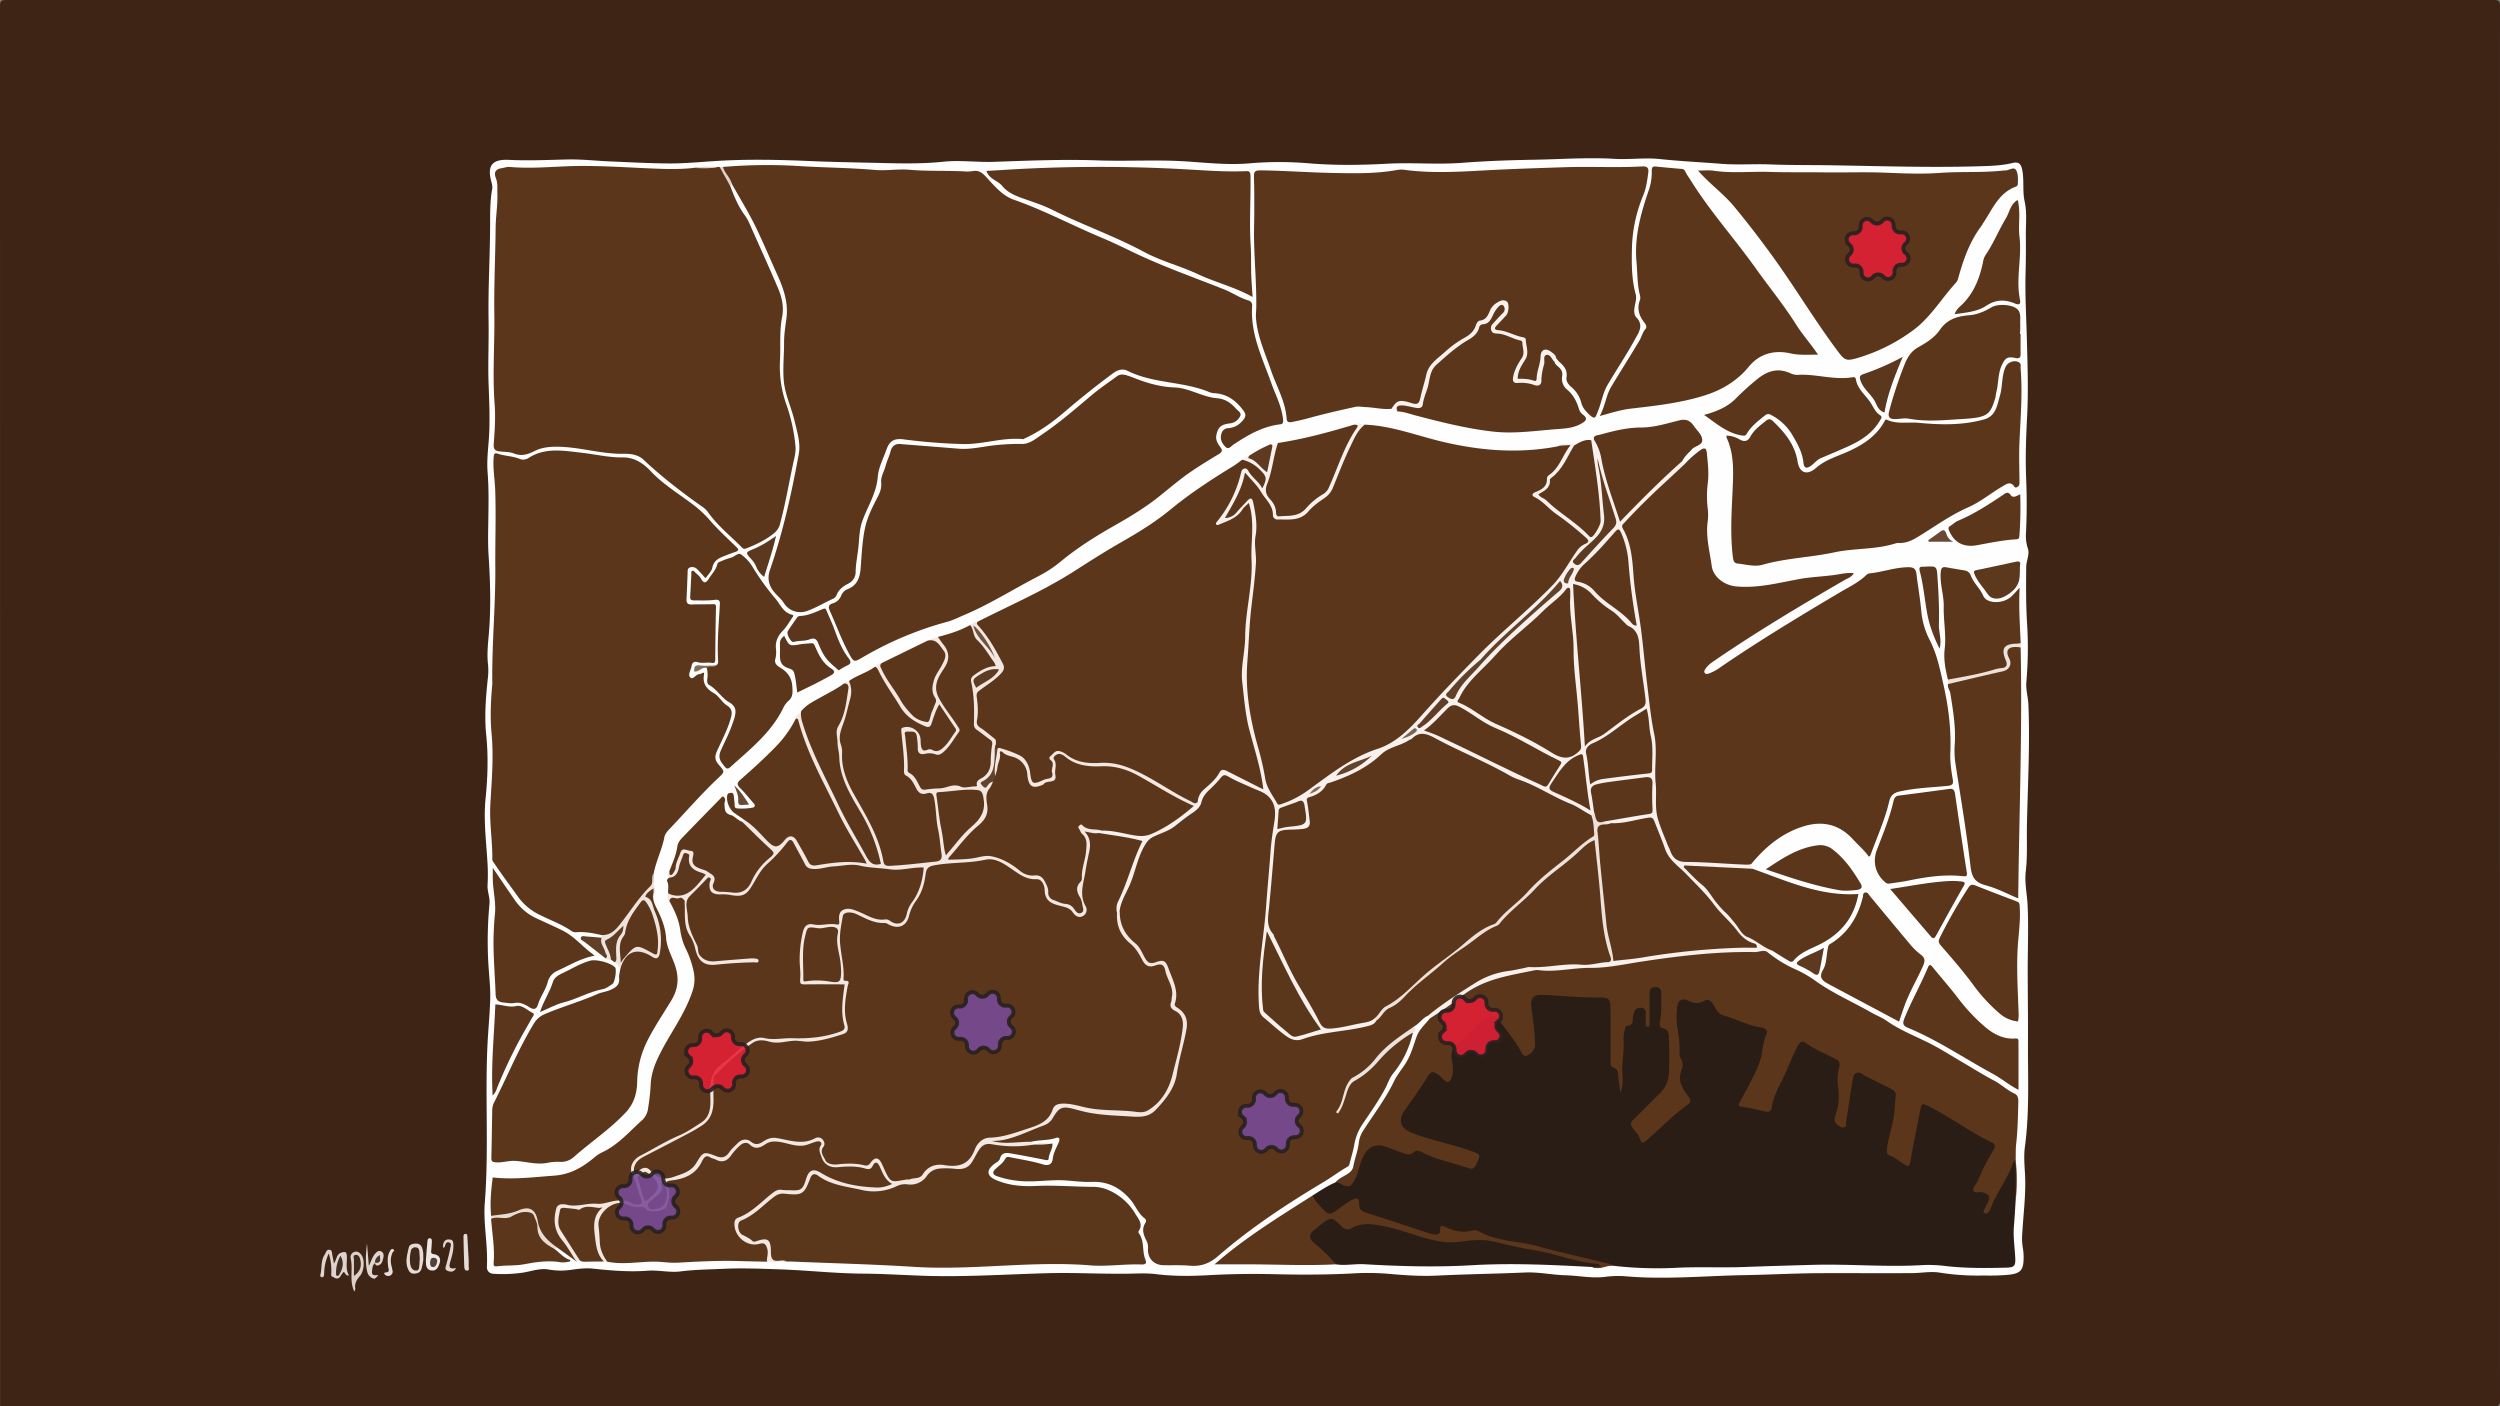 <svg xmlns="http://www.w3.org/2000/svg" viewBox="0 0 1920.19 1080.19"><rect x="0" y="0" width="1920.19" height="1080.19" fill="#808080" stroke="none"/><defs><style>.cls-1{fill:#3d2415;}.cls-2{fill:#fffefe;}.cls-3{fill:#ded3cd;}.cls-4{fill:#e6dad4;}.cls-5{fill:#dfd5cf;}.cls-6{fill:#eee9e6;}.cls-7{fill:#ddd0c9;}.cls-8{fill:#e4dcd9;}.cls-9{fill:#e1d7d2;}.cls-10{fill:#e6ddd9;}.cls-11{fill:#291d16;}.cls-12{fill:#5b361b;}.cls-13{fill:#5a361b;}.cls-14{fill:#f8f0ec;}.cls-15{fill:#f2e7e1;}.cls-16{fill:#5b361c;}.cls-17{fill:#f8f1ed;}.cls-18{fill:#5c381d;}.cls-19{fill:#5b371d;}.cls-20{fill:#5b381d;}.cls-21{fill:#eee3dd;}.cls-22{fill:#5c381e;}.cls-23{fill:#ede3dd;}.cls-24{fill:#5c391f;}.cls-25{fill:#ede1da;}.cls-26{fill:#5e3a20;}.cls-27{fill:#e9dbd2;}.cls-28{fill:#5d3c23;}.cls-29{fill:#613f27;}.cls-30{fill:#694934;}.cls-31{fill:#684b36;}.cls-32{fill:#826e60;}.cls-33{fill:#e2d2c8;}.cls-34{fill:#422e22;}.cls-35{fill:#40291b;}.cls-36{fill:#4b382d;}.cls-37{fill:#554236;}.cls-38{fill:#412a1d;}.cls-39{fill:#ede1d9;}.cls-40{fill:#61422b;}.cls-41{fill:#5d3a20;}.cls-42{fill:#61412a;}.cls-43{fill:#5b371c;}.cls-44{fill:#5f3d26;}.cls-45{fill:#63432c;}.cls-46{fill:#644730;}.cls-47{fill:#7b6353;}.cls-48{fill:#806a5a;}.cls-49{fill:#5d3b21;}.cls-50{fill:#5e3c23;}.cls-51{fill:#6e5340;}.cls-52{fill:#784b98;}.cls-52,.cls-53{stroke:#26201e;stroke-miterlimit:10;stroke-width:3px;opacity:0.88;}.cls-53{fill:#e52037;}</style></defs><title>naples_map</title><g id="naples_image"><path class="cls-1" d="M1,1081Q1,543.25.91,5.5C.91,1.75,1.75.91,5.5.91Q961,1,1916.5.91c3.75,0,4.59.84,4.59,4.59q-.15,535.5,0,1071c0,3.75-.84,4.59-4.59,4.59Q958.75,1081,1,1081Z" transform="translate(-0.91 -0.91)"/><path class="cls-2" d="M1523.45,980.62a183.7,183.7,0,0,1-32.37-2.19c-7.14-1.21-14.29.28-21.43.33-24,.18-48-.07-72,.06-18.8.11-37.62,1.16-56.37,1.48-30.76.53-61.56,3.61-92.37.85a74.52,74.52,0,0,0-15.43.53c-10.14,1.19-20.21-1-30.34-1.27-10.29-.31-20.43-2.58-30.84-2.12-22.45,1-44.94,1.25-67.38,2.37-13,.65-26-.32-38.89-1.48a196.63,196.63,0,0,0-27.46-.1c-19,.94-37.94,1-56.94.55-17.3-.42-34.61-.28-51.93.7-13.58.77-27.31.93-40.92-.78-7.47-.94-15-.41-22.47-.33-20.27.23-40.56-.94-60.8-.39-31.47.85-62.91,3-94.42,2-15.82-.53-31.62-1.56-47.44-1.67-21.33-.13-42.53-2.56-63.8-3.28-14.43-.49-29-1.1-43.38-.42-10.9.52-21.91.57-32.83,2-8.4,1.07-16.89-1.19-25.39-.54-14.15,1.07-28.16-.13-42.25-1.63-5.32-.57-11.24.22-16.82,1a53.78,53.78,0,0,1-16.89-.29c-6.71-1.15-13.16,1.31-19.68,2.38a109.4,109.4,0,0,1-22.36.92c-3.55-.16-5.54-2.18-5.35-5.85.85-16.34-2.89-32.61-1.62-48.83,3.09-39.44.27-78.93,1.92-118.34.51-12.44,1.81-24.92,2.23-37.37.33-10.1-1.1-20.25-1.56-30.39a303.9,303.9,0,0,1,1-43.41c.48-5-1.81-9.5-1.47-14.69a143.74,143.74,0,0,0-.19-18.89c-1-15.69-2.94-31.28-1.34-47.21,1.62-16.16,2.18-32.51.5-48.87-1.46-14.27-.34-28.61,1.16-42.88a49.75,49.75,0,0,0,.25-11c-1.09-9.16.21-18.1.87-27.21,1.37-19,.76-38.18-.49-57.27-.56-8.63-.32-17.32-.19-26,.19-12.49.44-24.95-.55-37.45-.61-7.73.16-15.6.8-23.37,1.18-14.48.53-28.9,0-43.39-.65-16.64.23-33.32-.05-50-.41-24.62,1.11-49.2,1.19-73.82,0-8.87-.05-18,1.56-26.83.5-2.78-.58-5.29-1.13-7.83-2.62-11.93,3-15.26,14.28-14.69,15,.75,29.91,0,44.87-.32,10.6-.23,21.23,1,31.86,1.47,15.63.64,31.27,1.56,46.9,1.59,11.63,0,23.27-1.13,34.9-1.87,24.43-1.56,48.85-1,73.29.06,14.8.65,29.62.91,44.43,1.24,19.06.43,38.13,1.24,57.25-.76,12.85-1.35,25.94.54,38.93.09,26.48-.92,53-2.05,79.46-1.11,23,.83,46-.73,69,.86,16,1.09,31.89,2.79,47.85,1.39a268.25,268.25,0,0,1,45.35,0c20.33,1.69,40.64,1.4,60.79.28,19-1,37.82.82,56.73-.64,18.43-1.43,36.93-2.07,55.41-2.39,20.64-.36,41.27-1.9,61.92-.68,11.66.68,23.33-1.07,35,.17,15.57,1.66,31.21,2.38,46.8,3.63,12.5,1,25,0,37.45.47,16.27.63,32.58.43,48.87.7,36.63.6,73.25,1.8,109.89.78,9.29-.26,18.56-.36,27.7-2.57,5.28-1.28,6.81,1.16,7.67,6.69,1.17,7.62-.06,15.32,1.61,22.87,1.93,8.73.82,17.61.92,26.42q.15,14.88-.23,29.78c-.41,16.21.58,32.56,1,48.84.52,20,1.26,40,.22,59.9-.83,16-1.42,32-.75,47.89.59,13.79.55,27.52-.11,41.29a30.81,30.81,0,0,0,1.37,12.26c1.65,4.64-1.16,9.33-1.21,14.18-.15,14.33-.27,28.65.61,43a297,297,0,0,1-.51,45.43c-.54,5.9,1.32,11.52,1.56,17.36,1.3,30.83-.49,61.62-1.12,92.42-.25,11.94.5,23.9-.9,35.89-1,8.53,1,17.22,1.41,25.87.79,16.64.08,33.24.09,49.85,0,18.15.3,36.3.2,54.45-.14,27.13,1.28,54.31-2.37,81.35-.94,7-.29,14,.1,21,.82,15-1.24,29.93-2.08,44.89a46.29,46.29,0,0,0,.43,11.93,37.82,37.82,0,0,1,.56,8c-.11,8.77-2.46,11.37-11.16,12.32-3.47.38-7,.51-10.47.62C1530.11,980.7,1526.78,980.62,1523.45,980.62Z" transform="translate(-0.91 -0.91)"/><path class="cls-3" d="M257.39,971.33c2.26-2.88,1.58-7.06,5.91-8.37,3-.92,3.85-.32,4,2.56.31,5-1.22,10.19,1.69,15-2.77.5-2.7-1.68-3.95-2.69-2.52,1.45-2.77,7.35-7.87,4.16-1.49-.93-1.93-.37-1.86-2.67a42.59,42.59,0,0,0-1.88-15.65,37.05,37.05,0,0,0-3.52,14.87c-.07,1.38,0,3.65-1.78,3.39-2-.28-1-2.43-.75-3.75.73-4.65.11-9.58,3-13.78,1-1.44,1.18-3.83,3.53-3.58,2.15.23,1.93,2.33,2.21,3.93C256.54,966.86,257,969,257.39,971.33Z" transform="translate(-0.91 -0.91)"/><path class="cls-4" d="M326,966.24c.31,2.83-.55,5.74-1.2,8.63-.57,2.57-2.13,4-5.24,4.28s-4.26-1.28-5.22-3.43c-2.48-5.54-.64-11.09.5-16.52.53-2.55,3.21-3.09,5.66-3.12s3.95,1.22,4.73,3.58A18.75,18.75,0,0,1,326,966.24Z" transform="translate(-0.91 -0.91)"/><path class="cls-5" d="M289.11,971c-1.52,1-1.93,2.55-2.21,4.26-.78,4.8-.15,5.52,4.59,4.92-1.93,2.6-2.74,3.25-4.23,2.61a7.08,7.08,0,0,1-4.28-5.06c-1.7-7.21-1-14.49-.19-21.82.46,5.56.92,11.13,1.43,17.34,1.71-3.65,2.64-7,5-9.62,1.18-1.3,2.5-2.4,4.32-1.59,2,.9,2.24,2.77,1.84,4.65-.51,2.43-1,5.07-3.69,6.06a1.86,1.86,0,0,1-2.7-1.86c1-1,2.25-1.79,2.54-3.45C290.65,968.67,290.14,970,289.11,971Z" transform="translate(-0.91 -0.91)"/><path class="cls-6" d="M328,969.33c.38-5,.67-9.62,1.15-14.26.12-1.19.08-3.15,1.79-3.08,2.12.1,1.63,2.15,1.62,3.54,0,1.83-.32,3.65-.4,5.48-.06,1.37-.67,2.84,1.83,3.15,3.72.47,5.78,2.84,4.67,6.68-.89,3.06-2.38,6.44-6.3,5.95C328,976.23,328.07,972.42,328,969.33Z" transform="translate(-0.91 -0.91)"/><path class="cls-7" d="M273.09,993c-4.11-8.54-.86-17.21-2.83-25.47a4.2,4.2,0,0,1,3-5.1c2.38-.68,4.12.7,5.41,2.6,2.48,3.68,2.12,11.89-1.35,16-2.48,2.93-4.17,5.71-3.52,9.64C273.93,991.28,273.4,992,273.09,993Z" transform="translate(-0.91 -0.91)"/><path class="cls-8" d="M360.91,968.84c0,1.66,0,3.32,0,5,0,1.17.86,3-1.32,3-1.79,0-2-1.69-2.09-2.89-.3-7.68-.45-15.37-.61-23.06,0-1,.19-2.2,1.41-2.29,1.69-.13,1.54,1.25,1.6,2.41C360.21,956.94,360.57,962.89,360.91,968.84Z" transform="translate(-0.91 -0.91)"/><path class="cls-9" d="M341.52,959.53a5.5,5.5,0,0,1,.28-4.32c1-2.28,2.89-2.52,5-2.2s2.22,2,2.33,3.77c.27,4.4-1,8.55-2.21,12.66-1.08,3.76-1.81,6.7,4.3,5.41-1.74,3.37-4.19,3.06-6.46,2.19-2.68-1-1.54-3.12-1-5.06,1.12-4.15,2.22-8.32,3-12.54.26-1.37,1.28-3.6-.94-4.25s-2.72,1.23-3.15,2.94C342.56,958.54,342.08,958.86,341.52,959.53Z" transform="translate(-0.91 -0.91)"/><path class="cls-10" d="M302.56,977.55a3.49,3.49,0,0,1-5.37,2.89c-1.06-.66-2-2-.07-2.21,3.49-.3,2.24-2.08,2-4-.49-4.09-1-8.28,1.18-12.12.54-.94,1.2-2.45,2.56-1.73,1.86,1-.1,1.81-.46,2.68a15,15,0,0,0-.9,9.69C301.9,974.31,302.21,975.94,302.56,977.55Z" transform="translate(-0.91 -0.91)"/><path class="cls-11" d="M1009,919.22c5.83-3.71,11.57-7.58,18-10.31,2-1.28,3.87-.47,5.7.36,3.68,1.67,6,.34,7.61-3.11a52.82,52.82,0,0,0,3.51-9.34,33.9,33.9,0,0,1,4.25-10.08c4.67-7.14,9.22-8.93,17.42-6.48,3.34,1,6.66,2.14,9.94,3.36,4.17,1.56,8.13,2.55,12.51.48,2.55-1.2,5.22,0,7.68,1.18,10.59,5,22.17,7.16,33.07,11.29,3.48,1.31,4.71-.56,5.71-3.52s.83-5-2.66-6.09c-9.5-3.08-18.9-6.53-28.68-8.67a139.21,139.21,0,0,1-19.5-6.25,11.88,11.88,0,0,1-6.33-16.54,18.6,18.6,0,0,1,2-3.45c6-7.77,11.29-16.08,16.63-24.33,3.48-5.38,6.44-5.68,11.59-2,1.79,1.28,3.39,4.37,5.71,3.07s2.1-4.65,2.27-7.31a2.79,2.79,0,0,0,0-1c-3.14-10.38,1.74-17.53,9.27-23.84,5.61-4.71,10.75-10,16.55-14.46,5.16-4,8.52-3.12,12.67,2,5.72,7,10.79,14.37,15.78,21.84,1.05,1.57,1.67,4,4.38,3.15a5.57,5.57,0,0,0,4.4-5.38c.35-6-.89-12-1.4-17.91-.32-3.81-.84-7.62-1.21-11.43-.76-7.75,2.09-11.09,9.82-10.85,15.63.49,31.21,2.32,46.88,2,3.53-.07,5.43,2,6.15,5.37a41.88,41.88,0,0,1,.89,8.93c0,11,0,22,0,33,0,3.13.4,5.87,3.16,8,2,1.47,2.65,3.81,2.73,6.22a55.42,55.42,0,0,0,.91,7.36c-2.21-12.48.83-24.9.36-37.36-.15-3.93.47-8.1,4.87-10.2,1.5-.71,1.82-2.28,2.06-3.79a18.59,18.59,0,0,1,1.57-5.77,6.09,6.09,0,0,1,7.09-3.39c3,.54,3.94,2.76,4.15,5.47.14,1.82,0,3.65.12,6.11,0-7-.19-13.39,0-19.77.15-5.1,2.2-7.75,5.83-7.84,3.81-.1,6.06,2.67,6.12,8,.06,5.82.46,11.66-.61,17.45-.51,2.82-.19,5.27,2.75,6.79a5.88,5.88,0,0,1,3.12,4.88c.91,12.26,2.13,24.54-.85,36.71-1,4.2-3.46,7.51-6.45,10.5-6,6-12,12.1-18.06,18-2.84,2.73-2.84,5.17-.72,8.31,5.36,7.93,5.16,7.83,12.64,1.91,8.63-6.82,15.87-15.24,24.94-21.54,2.23-1.55,2.29-3.45.82-5.59-1.22-1.79-2.17-3.76-3.38-5.55a14.49,14.49,0,0,1-2-13.29c1-3.22.35-6.51,0-9.86-1.37-12.87-4-25.68-3.07-38.71.52-7.67,4.83-10.27,11.78-7.47a12.51,12.51,0,0,0,9.26.14c4-1.47,7.18-.73,9.41,3.08a19.86,19.86,0,0,0,12.28,9.52c7.37,2,14.19,5.65,21.78,7.15,6.8,1.34,8.32,4.32,6,10.8-2.18,6-2.23,12.43-4.24,18.49-3.19,9.58-9,17.81-13.08,26.93-2,4.63-2.25,4.47,2.78,5.79,3.88,1,7.94,1,11.77,2.28,3.07,1,4.72-.26,5.46-3.26,3.82-15.33,12.14-28.76,18.46-43,3.32-7.5,5.73-7.74,12.75-3.35,5.52,3.46,11.55,5.94,17.29,9s6.63,4.43,5.38,10.67a41.76,41.76,0,0,0-.44,12.38c.65,7,.77,14-1.37,20.82a12,12,0,0,0-.8,5.4,3.55,3.55,0,0,0,3.48,3.06c2,.18,1.75-1.64,1.92-2.86.93-6.76,2.14-13.49,3-20.27a87,87,0,0,1,2.27-11.77c1.41-5.14,4.87-7.2,9.41-4.71,7.15,3.92,14.56,7.32,21.76,11.13,3.95,2.1,4.36,5.51,4.34,9.73,0,11.82-3.68,23-5.83,34.37-.83,4.45.47,6.94,4.48,9.2,9.69,5.47,10,5.77,11.52-5.4,1.3-9.77,4.46-19.11,5.64-28.89.87-7.14,3.36-8.19,9.84-5.06,13.69,6.59,25.79,15.92,39.27,22.88,2.22,1.15,4.39,2.38,6.58,3.6,4.78,2.66,5.8,5,3.06,9.75a238.1,238.1,0,0,0-11.67,23.18C1519,914,1519,914,1524,915.47c5.88,1.7,7.19,4.44,4.87,10-.54,1.32-1.62,2.46-1.48,4.43,2.7-3.67,3.82-7.74,5.62-11.46,3.93-8.09,9.34-15.39,12.49-23.89.55-1.51,1.37-3.15,3.58-2.73v.06a275.2,275.2,0,0,1,0,31.2c-.43,6.47-.76,13-1.31,19.41-.71,8.18.6,16.26,1,24.38.33,6.26-.64,7.54-6.71,7.69-15.48.4-31,.54-46.38-1.19a103.61,103.61,0,0,0-17.93-.78c-28.12,1.68-56.22-.95-84.33-.18-17.63.49-35.25,1-52.88,1.66s-35.24-.29-52.84.65A297.21,297.21,0,0,1,1239,973c-16.84-2.88-33.37-7.18-49.82-11.65-12.73-3.46-25.82-4.85-38.59-7.93a24.51,24.51,0,0,1-5.75-1.63c-6.55-3.44-13.28-4.92-20.71-3.43-3.88.78-7.47-1.26-11-2.72-2.26-.93-4.14-1.28-5,1.79-.65,2.29-2.6,2.83-4.72,2.95a15.32,15.32,0,0,1-5.88-.95c-16.06-5.48-32.41-10.08-48.38-15.86-3.14-1.14-5.15-3-5.52-6.37-.41-3.67-2.25-4-5.12-2.41a61.18,61.18,0,0,0-8.26,5.6c-6.89,5.37-9.67,5.12-15.71-1.29a51.92,51.92,0,0,1-4.41-5.42C1009.13,922.38,1007.82,921.08,1009,919.22Z" transform="translate(-0.91 -0.91)"/><path class="cls-12" d="M556.23,129.15a395.88,395.88,0,0,1,56.89-.79c19.94,1.31,39.93,1.34,59.85,3.08,8.73.77,17.68-.91,26.41-.14,13.93,1.22,27.87.56,41.79,1.22a27,27,0,0,0,6.48-.13c5.29-1,7.78,1.27,11.47,5.29,5.87,6.39,11.93,13.65,20.61,16.68,23.14,8.08,44.72,19.69,67.27,29.1,10.61,4.42,20.79,9.69,31.21,14.45,20.58,9.4,41.92,16.93,62.93,25.28,6.33,2.52,11.94,6.58,18.59,8.45a3.85,3.85,0,0,1,2.94,4.14c-1.55,21.39,7.84,40.11,14.72,59.41,3.28,9.2,8,17.87,9,27.86.23,2.34.06,3.5-2.32,3.78-13.5,1.64-24.8,8.27-35.84,15.6-1.68,1.12-3.65,4.12-6,1.79s-4.13-5.18-3.5-8.88c.55-3.17,2.2-5.36,5.45-5.57,5-.33,8.66-2.58,11.78-6.49,2.13-2.67,1.82-4.52,0-7-5.6-7.58-12.49-12.83-22.29-13.36a12,12,0,0,1-3.89-.84c-20.19-8.43-43.09-6.4-62.91-16.39-3.77-1.9-7.62-.66-11.18,2-12.43,9.2-24.48,18.79-36.25,28.88-9.42,8.08-19.74,15.77-31.36,21-.45.2-.9.66-1.32.62-15.7-1.54-30.84,4.17-46.39,3.78a438.5,438.5,0,0,1-45.19-3.56c-7.35-1-11,1-13.4,7.82s-6.1,13.74-6.66,20.82c-1,12.59-7.77,22.75-11.84,34-2.2,6.08-2.36,12.46-2.9,18.68-.59,6.79-2.13,13.47-2.27,20.28a9.81,9.81,0,0,1-5.72,9.2c-3.91,2-7.34,4.55-9,8.93a5.72,5.72,0,0,1-3.27,2.94c-6.43,3-12.48,6.67-19.21,9.07a14.93,14.93,0,0,1-18-6.18c-1.67-2.63-4.16-4.74-6.3-7.07-4.84-5.27-6.8-11-4.3-18.24,10-29,16.58-58.82,22.1-88.89,1.57-8.52-1.22-17.07-3.19-25.47-2.5-10.65-7.57-20.72-8.38-31.67-.71-9.56.34-19.24.3-28.86,0-6.2,1-12.22,1.81-18.31,1.57-11.63-2-22.36-6.69-32.79-6-13.16-11.51-26.54-17.91-39.48C575,162.56,568.76,152.4,562.94,142,559.63,138.29,556,134.74,556.23,129.15Z" transform="translate(-0.91 -0.91)"/><path class="cls-12" d="M463,719.1c-6.44-1.42-12.89-2.73-19.56-2.15a5.7,5.7,0,0,1-3.76-1.08c-8-5.47-17.24-8.59-25.77-13.06a43.93,43.93,0,0,1-15.54-13.71c-5.9-8.27-12-16.37-17.65-24.82-.74-1.1-1.7-2-1.68-3.47.18-13.94-2.28-27.68-1.52-41.79,1-18.2,2.69-36.49.94-54.84-1.14-12.09-.6-24.29.45-36.42.05-.66.14-1.33.13-2-.43-29.77,2.56-59.43,2.31-89.23-.16-19.62.61-39.25-.07-58.89-.3-8.48-1.89-16.89-1.21-25.43.23-2.94.65-3.7,3.73-2.68,5.34,1.78,11.15,1.67,16.43,3.92a7.3,7.3,0,0,0,6.75-.85c12.75-8.18,26.67-5.5,40.23-4,10.7,1.16,21.16,3.8,32.11,3.65,8.37-.11,15.42,4.17,21.22,10.37,9.62,10.31,21.74,17.53,32.86,26A82.85,82.85,0,0,1,546,400.37c6.3,7.26,13.39,13.84,20.34,20.52,2.09,2,2.14,3-.63,3.93-2,.7-4.08,1.42-6.07,2.23-4.94,2-10.3,3.22-11.65,10-.56,2.84-3.31,5.25-5.16,8-2.29-2.48-4.3-4.85-6.51-7a5.12,5.12,0,0,0-5.51-1.27c-2,.76-1.71,2.62-1.77,4.26-.26,6.66-.48,13.31-.83,20-.15,2.95.87,4.28,4,4.16,5.33-.2,10.66-.07,16-.22,1.76-.05,2.69,0,2.64,2.27q-.47,19.95-.57,39.91c0,2-.34,3.37-2.65,2.92-3.62-.7-7.29.58-10.92-.59-2.48-.81-4.28.28-4.62,3-.37,3-3.24,6.53-.94,8.81,2.13,2.11,4.08-2.51,6.83-2.59,1.08,0,2.15-.8,3.2-1.23.28.33.65.57.62.73-1.54,6.93,1,11.43,7.28,15,3.91,2.19,6.28,7,10.11,9.49,4.22,2.68,4.17,5.57,3.09,9.58-2.42,9-7,17.22-10.74,25.69-2.09,4.74-1.2,7.22,1.55,10.42,4.64,5.39,4.5,5.33-.61,10.16-13.1,12.35-24.82,26-37.26,39-1.7,1.77-3.58,4-4,6.24-1.81,9.68-6.45,18.5-8.27,28.15,1,8-3.91,13.08-8.55,18.53C487,699.07,481.13,709,472.7,716.91,469.82,719.6,466.9,721.36,463,719.1Z" transform="translate(-0.91 -0.91)"/><path class="cls-12" d="M1086.14,794A75.67,75.67,0,0,1,1071,825.39c-3.08,3.77-4.28,8.22-6.5,12.27-5,9.23-11.1,17.8-16.94,26.5a40.57,40.57,0,0,0-6.47,16c-.88,5.05-2.49,10-3.72,15a3.2,3.2,0,0,1-1.86,2.12c-6.07,3.44-11.59,7.71-17.61,11.3-28.47,17-56.18,35.22-81.24,56.95-7,6.1-13.55,8.27-22.2,7.52-6.62-.57-13.32-.23-20-.37-7.28-.14-12.12-5.21-11.82-12.52a11.55,11.55,0,0,0-.92-5.85c-2.46-4.72-4.31-9.3-.89-14.39a2.46,2.46,0,0,0-.67-3.2c-5.11-3.71-7-9.79-11-14.4-7.79-9.19-17.44-14.15-29.58-13.62-6.69.28-13.27-.63-19.9-1.11-11.29-.82-22.57,1.31-33.91.53a71.47,71.47,0,0,1-19-3.78c-4.26-1.5-3.26-3.7-1.1-5.73,2.65-2.49,5.74-4.4,7.47-7.87,1-2,3.38-1,5-.69,8,1.55,16.09,2.83,23.83,5.22,4.91,1.51,7.14-.74,7.53-4.28.52-4.7,2.78-8.46,4.55-12.51,1.09-2.49.78-4.53-2.09-3.55-6.25,2.14-12.85,1.34-19.1,3-.24.24-.47.6-.76.64-9.65,1.49-19.31,3-29,.27a1.72,1.72,0,0,1-1.18-1.47,3.78,3.78,0,0,1,3.39-1.74c13.94-.92,26-7.81,38.72-12.38,2.49-.89,3.15-3.32,4.34-5.25,4.71-7.64,7.43-9.33,15.9-7,16,4.44,32.44,5.21,48.86,6.36,9.64.67,15.54-5,20.34-12,5.13-7.51,9.76-15.13,10.45-24.91.45-6.25,2.82-12.57,4.23-18.84s5-12.45,1.58-19.24c-1.16-2.29-2.13-4.41-4.55-5.65-2.87-1.48-3.85-3.87-3.15-7.1,2.17-10.05-3.2-18.32-6.65-27-1-2.51-3.26-2.15-5.58-1.54-6.47,1.7-7.73,1-11.41-4.73-2.5-3.89-4.13-8.44-8-11.31-8.13-6-10.82-14.34-10.87-23.94-.11-3.8,1.34-7.16,2.93-10.48a183.29,183.29,0,0,0,10.93-28.34c1.58-5.51,4.51-10.36,7.1-15.37,1.29-2.5,3.67-3.83,6.2-4.8,12.61-4.83,22.92-13.12,32.92-21.88.88-.78,2-1.46,2.23-2.62,2.14-9.6,11.22-13.72,16.48-20.85,1.6-2.17,4.17-2,6.41-.89,9.33,4.79,19.23,8.46,28.35,13.6,6.79,3.82,9.5,10.61,8.47,18.37-1.44,10.85-3.37,21.68-3.87,32.59-.46,10-1.49,19.87-2.29,29.8-.94,11.57-1.73,23.19-3.53,34.65-2.64,16.86-2.66,33.78-2.44,50.74a5,5,0,0,0,1.7,4c7.26,6.06,13.74,13.07,22.15,17.73a6.48,6.48,0,0,0,5.19.53c8.87-2.19,17.55-5.76,26.74-5.75,9,0,17-4.45,25.89-4.74a8.74,8.74,0,0,0,5.65-2.93c5-6.24,11.91-10.37,17.74-15.63,10.47-9.44,21.55-18.15,31.92-27.68a69.13,69.13,0,0,1,5.93-4.51c8.21-6.1,16.61-11.92,24.56-18.36a15.42,15.42,0,0,1,3.7-2.54c6.79-2.75,11.84-7.67,17.06-12.65,15.63-14.88,30.72-30.37,48.38-43,4.39-3.14,8.3-7.15,12.35-10.84a15.38,15.38,0,0,1,4-2.89c2.81-1.25,4.49-.55,4.85,2.65.67,5.94,1.31,11.87,2.05,17.8,2.73,22,1.95,44.49,8.92,65.93.91,2.8,1.88,5.92-1.46,8.1-8.29,1.54-16.4,3.63-25.09,1.92-5.69-1.13-11.42,1.56-17.19,2.16-1.3.13-2.67.83-3.92.51-11.91-3.09-23,2.17-34.38,3.63-10.52,1.35-19.71,6.7-28.45,12.67-8.35,5.71-17.16,10.78-24.87,17.41a8.92,8.92,0,0,1-5,1.86c-4.06,1.68-6.38,5.57-10,7.83-1.77,2-3.2,4.2-5.55,5.64a103.16,103.16,0,0,0-23.79,20.28,68.88,68.88,0,0,1-17.77,15.15c-5,2.84-5.9,8.94-7.77,14-1.06,2.91-.92,6.27-3,8.58,2.16-2,2.07-5.16,2.94-7.89,2.24-7,4.46-13.57,12-17.33,6.4-3.2,10.89-9.22,15.73-14.47,6.25-6.76,12.89-12.95,21-17.47C1083,794.51,1084.26,793.17,1086.14,794Z" transform="translate(-0.91 -0.91)"/><path class="cls-12" d="M561.92,144.07c2.92,7.92,6.2,15.66,11.26,22.51,2.3,3.12,3.67,6.7,5.22,10.2,6.81,15.32,13.77,30.58,20.31,46,2.89,6.8,4.37,14.29,2.94,21.53-2.17,10.95-1.08,21.91-1.62,32.85a87.31,87.31,0,0,0,4.62,33.75,134.09,134.09,0,0,1,7.27,32.95c.38,4.56-.93,8.91-1.86,13.29-3.29,15.43-5.94,31-10.07,46.24a12.83,12.83,0,0,1-4.41,6.94c-6.38,5.3-13.72,8.74-21.33,11.74-1.41.56-2.3.56-3.46-.63-8.93-9.12-19.11-17-26.47-27.69a19,19,0,0,0-4.88-4.23c-15.5-11-30.5-22.55-44.35-35.59-4.15-3.91-10.11-4.56-14.94-4.46-17.29.32-33.83-5.27-51-5.43-6.36-.06-12.19.54-17.77,3.37-5,2.55-9.88,4.1-15.68,1.83-3.45-1.35-7.51-1.18-11.3-1.64-3.12-.37-4.53-1.76-4.28-5.2.73-10.29,1.5-20.61.72-30.93-1.75-23.15.1-46.3-.24-69.43-.33-22.14.79-44.23,1-66.34.08-8.63,1.62-17.2,1.34-25.9-.13-4.14.43-8.21-1.2-12.24s-.29-6.74,4.27-7.43c2.13-.32,4.3-1.17,6.38-1,18.67,1.68,37.27-.79,55.89-.76,16.29,0,32.59,1,48.87,1.75,12.31.57,24.61,1.13,36.89-.28,6-1.06,12.19.31,18.23-.74l1.47.07A32.42,32.42,0,0,1,561.92,144.07Z" transform="translate(-0.91 -0.91)"/><path class="cls-12" d="M1295.13,357.06A80.83,80.83,0,0,1,1307,346.59c3.6-2.44,4.59-1,4.91,2.41.76,7.79,1.71,15.56.66,23.41a79.06,79.06,0,0,0-.07,18.45,40,40,0,0,1,.13,10c-1.8,11.82,1.44,23.21,3,34.68,1.2,8.84,10,15,18.9,15.8,16.71,1.51,32.61-2.82,48.79-5.74,8.91-1.62,18.12-1.85,27.16-3.16,4.56-.67,9.17-1.8,14.28-1.29-1.57,3-4.53,3.83-7,5.24-34.14,19.76-68,40-100.55,62.32-2.48,1.7-4.89,3.47-6.48,6.12-.6,1-1.34,2.08-.28,3.14.76.76,1.76.62,2.8.3a33.19,33.19,0,0,0,8.78-4.67c29.81-20.44,60.73-39.11,91.8-57.54,7-4.15,14.43-7.64,20.41-13.36a4.94,4.94,0,0,1,2.6-1.4c10.11-.95,19.74-4.74,30.06-4.72,4.13,0,5.52,1.44,6,5.19,1.16,9.58,2.84,19.1,3.73,28.7a59.49,59.49,0,0,0,6.37,21.89c5.69,11,8,22.8,10.67,34.61,3.86,17.11,6,34.36,5.25,51.93-.31,6.86.65,13.62,1.81,20.35.54,3.17.47,4.84-3.78,5.26-12.4,1.23-24.89,1.6-37.14,4.36-4.57,1-6.84,3.3-7.85,7.61-3.33,14.28-9.44,27.59-14.4,41.31-.1.28-.43.49-1.1,1.2-3.73-5.07-8.4-9.18-12.61-13.71-10.61-11.39-23.32-14.14-37.81-9.63-16.62,5.18-29.35,15.88-40.2,29.1-4.16,3.29-8.87,1.49-13.38,1.4-1.12,0-2.22-.67-3.41-.6-11,.6-21.87-1.52-32.85-1.07-6.9.29-11.17-2.81-13.82-9.21-.69-1.68-1.68-3.3-2.27-5-4-11.16-10.15-21.75-8.68-34.33.89-7.64-1-15.21-1-22.86,0-3.36.9-6.56,1.09-9.88.44-7.74-1.65-15.15-2.35-22.72-1.12-12.22-3.33-24.28-5-36.41-2.29-16.72-2.8-33.65-6.23-50.25-2.52-12.17-3.57-24.57-4.56-37-.76-9.61-2.17-19.15-6.63-27.88-1.79-3.49-1.19-6,1.52-8.89,12.8-13.54,26.62-26,40-39A19.77,19.77,0,0,1,1295.13,357.06Z" transform="translate(-0.91 -0.91)"/><path class="cls-12" d="M1069.75,314.89c-6.7.72-13.25-1.05-19.89-1.3-2.66-.1-5.44-.73-8-.17-11.5,2.53-23,5.14-34.35,8.25-4.83,1.32-9.65,2.48-14.56,3.42-2.29.44-3.63-.18-3.79-2.54-.92-13.44-7.86-24.91-12.07-37.28-4.47-13.17-10.45-25.89-11.49-40.1-.21-2.87.2-5.6.23-8.4.2-17.14-1.35-34.23-1.71-51.35-.14-7.15.16-14.32.17-21.48,0-7.79.08-15.59-.17-23.38-.29-8.8-.43-8.92,8-8.76,17.12.33,34.24,1.56,51.3,1.92,16.76.35,33.79.79,50.53-2.25a17.93,17.93,0,0,1,5.47-.15c23.6,3.19,47.18,1.17,70.78,0,17.79-.87,35.6-1.42,53.4-2,19.49-.62,39,.5,58.42-.57,4.6-.26,5.36,1.53,4.83,5.32-.81,5.76-1.55,11.53-3.84,16.95a112.22,112.22,0,0,0-8.66,41.22c-.24,11.44-.24,23.21,2.86,34.48.88,3.2-.06,5.92-.59,8.78-.6,3.25-1,6.93,1.11,9.13,6,6.23,1.72,11.9-1,16.84-6.53,11.94-14.13,23.29-21.06,35-3.91,6.63-4.8,14.47-7.89,21.46-1.32,3-1.53,5.68-5.81,1.77-3.08-2.81-5.59-5.7-6.47-9.32a23.5,23.5,0,0,0-7.93-12.41c-2.15-1.9-3.92-4.37-3.47-7.2.85-5.35-1.78-8.72-5.44-11.84a23.26,23.26,0,0,1-2.55-3,24.53,24.53,0,0,1-3.27-2.28c-1.53-1.19-3.13-3.07-5.25-1.87-1.84,1-2,3.23-2.18,5.29-.33,4.85-2.14,9.4-3,14.15-.12.65.21-.07-.15.48-4,6.12-9.33.7-14,1.25-3.56.41-3-3.26-2.46-5.68a23.72,23.72,0,0,1,4.56-9.38c3.6-4.85,1.17-9.94.86-14.94-.08-1.33-1.57-1.71-2.65-2-5.31-1.33-10.16-4-15.7-4.79-5-.67-5.77-3.35-2.41-7.14,2.1-2.37,4.16-4.76,6.16-7.22.82-1,1.65-1.84,1.48-3.46-.53-4.89-2.69-6.1-6.88-3.51a15.08,15.08,0,0,0-5.57,6.9c-1.38,3-3.3,5.45-6.5,6.54a5.61,5.61,0,0,0-3.42,3.41A21.77,21.77,0,0,1,1126,262c-8.66,4.86-16,11.36-22.85,18.41a20.67,20.67,0,0,0-5.78,11.31c-1,5.92-3.14,11.56-4.89,17.29-.89,2.93-2.72,4-5.69,3.2l-1-.28C1079.93,310.15,1074.38,310,1069.75,314.89Z" transform="translate(-0.91 -0.91)"/><path class="cls-12" d="M1049.21,327.09c20.06.77,38.71,8,57.91,12.69,29.47,7.17,59.07,9.74,89.09,4.19,1-.18,1.9-.54,2.84-.81,2.73-.79,6.5-2.11,8-.31,1.75,2.06-1.43,4.73-2.79,6.87-3.81,6-6.4,12.87-12.54,17.16-.27.19-.6.47-.62.76-.5,6.16-4.27,9.65-9.44,12.37-2,1,.08,2.32,1,3,8.3,6.09,15.9,13.06,24.25,19.06,4.35,3.13,8.22,6.76,12.29,10.17,3.28,2.74,3.32,5.54-.34,7.63-5.74,3.28-8.39,8.85-11.45,14.11-2.52,4.33-5,8.59-8.49,12.28a548.07,548.07,0,0,1-49.33,45.82,7.1,7.1,0,0,0-1.09,1c-13.36,16.89-30.93,29.75-44.51,46.43-3.47,4.25-7,8.45-10.66,12.55-8.26,9.28-18.09,16.73-28.52,23.33-5.5,3.48-11.92,5.2-18,7.38-9.83,3.56-17.91,9.37-25.58,16.09-.25.22-.44.53-.73.67-11.23,5.29-19.2,15.88-31.69,19.2-6.19,1.64-6.84,1.62-10.24-3.55a51.28,51.28,0,0,1-8.34-21.64c-1-7.53-3.32-14.9-5.63-22.2-4.85-15.3-5.53-31.33-8-47.05-.78-5,.45-10,1-14.9,2-19.8,2-39.73,5.37-59.49,1.55-9.08,2.44-18.79.84-28.28a24.68,24.68,0,0,1,.05-9.46c1.76-7.9,0-15.53-1.39-23.21-.53-3-1.92-3.18-3.93-1.09a55.14,55.14,0,0,0-6,6.69c-1.94,2.83-4.54,4.88-8.2,5.07-2.54.13-3.43-1.09-2.53-3.4a35.35,35.35,0,0,1,2.95-5.78,89.14,89.14,0,0,0,10.1-22.72c1.28-4.55,2.56-4.69,5.94-1.58,6.8,6.28,11.35,14.24,16.57,21.71a11.35,11.35,0,0,1,2,5.59c.34,4.21,2.52,5.38,6.64,5.23s8.25-.93,12.39-1.17c1.7-.1,2.71-1.17,3.74-2.25a90.56,90.56,0,0,1,16.43-13.76c2.87-1.85,3.81-4.9,5.15-7.76,6.19-13.2,10.07-27.46,18.11-39.83C1043.79,331,1045.17,327.66,1049.21,327.09Z" transform="translate(-0.91 -0.91)"/><path class="cls-12" d="M752.31,478.17c24.87-12.58,50.52-23.68,74.08-38.79,12-7.72,24.11-15.39,36.52-22.47,12.88-7.36,25.46-15.13,36.91-24.55,15.2-12.51,31.61-23.21,48.36-33.46,2.38-1.46,4.55-3.26,6.82-4.9,8.81-1,13.58,5.3,18.36,10.83,2.42,2.81.9,6.81-.86,9.91-1.24,2.19-3.36,1.75-4.4-.13-2.14-3.89-6-6.21-8.29-9.94-.61-1-1.33-2-2.74-1.69-1.13.28-1.37,1.27-1.6,2.29-2.84,12.92-9.83,23.91-16.41,35.26,6.35-.33,11-3.18,14.83-8.19,1.69-2.21,3.64-6,6.73-5.07s2.09,5.22,2.73,8a41.11,41.11,0,0,1,.25,17.29c-1.33,6.87.12,13.91.29,20.82.42,17.59-4.81,34.52-4.66,52.07.1,11.71-2.67,23.49-2.47,35.2.19,11.5,1.94,23,4.09,34.46,3,16,9.16,31.26,11.19,47.49.2,1.57,1.49,3.29-.35,4.55-1.63,1.13-3.22.06-4.67-.7-7.35-3.89-15.1-7-22.39-11-3.19-1.76-5.43-1.55-7.33,2s-5.08,6.23-8.15,8.72a22.09,22.09,0,0,0-7.41,10.93c-2,2.52-4.46,1.67-6.82.81a38.8,38.8,0,0,1-8.78-4.65C895.05,605.54,882.73,600,871,593.47c-5.93-3.31-12.34-5.54-19.44-5.1a70.43,70.43,0,0,1-17.86-.94c-4.76-.93-9.41-1.89-13.31-5.08a11.17,11.17,0,0,0-5.24-2.76c-3.91-.61-6.21,2-5,5.79s.13,7.56-.14,11.32a4.15,4.15,0,0,1-2.77,3.29c-.77.34-1.61.43-2.38.73-11.69,4.58-11.39,4.49-14.56-7.75-1.44-5.55-4.12-11-11.08-12-4.44-.61-7.61-4.88-12.46-4.38a3.65,3.65,0,0,1-2.12-3.16c.05-2.49-.59-4.55-3.1-5.72a17.75,17.75,0,0,1-2.87-2c-5.59-4.12-10.66-8.21-8.36-16.68,1-3.66.44-7.89-.38-11.88-.91-4.4.94-7.66,6.39-10s8.71-7.14,13.06-10.68c2.23-1.81.53-4.32-.41-6.39a104.22,104.22,0,0,0-16.72-26.48C750.81,482,748.63,480,752.31,478.17Z" transform="translate(-0.91 -0.91)"/><path class="cls-12" d="M693.38,342.05c14.55,1.15,29.3,2.3,44,3.51,6.36.52,12.56-.5,18.83-1.43a165.3,165.3,0,0,1,29.52-2.23c5.88.17,10.71-4,15.4-7.19,13.52-9.07,25.78-19.78,38.23-30.25,6.22-5.24,13-9.8,19.59-14.63,2.22-1.63,4.75-1.41,7.19-.69s4.71,1.62,7,2.52c9.65,3.73,19.36,6.45,29.94,6.84,11.31.42,21.35,7.39,32.73,8.29,6.14.49,10.63,3.69,14.44,8,1.42,1.61,4.46,3.24,3.25,5.61a9.65,9.65,0,0,1-7.68,5.68c-7.15.81-9.38,2.95-10.65,9.12-.75,3.68,1.17,6.59,3.07,9.18s1.3,3.81-1.22,5.33c-10.54,6.38-21.1,12.75-30.79,20.42-5,3.92-9.84,7.94-14.78,11.9-10.8,8.68-22.56,15.78-34.63,22.62-14.3,8.12-28.3,16.93-41.07,27.43a94.11,94.11,0,0,1-16.61,11.06c-19.67,10.13-38.39,22.1-58.87,30.67-3.84,1.61-7.6,3.56-11.59,4.62A264.33,264.33,0,0,0,663.13,506c-6.17,3.59-6.5,3.48-9.9-2.7-5.93-10.78-10-22.41-15.1-33.59-1-2.32-1-4.39,2.26-5.32a10,10,0,0,0,6.71-6.23,8.56,8.56,0,0,1,4.92-4.76c7.74-3.09,9.46-9.4,10-16.83.74-10.09,1.2-20.31,3.3-30.15,1.78-8.37,5.78-16.26,9.77-23.94,1.79-3.45,3.06-6.8,2.63-10.91-.47-4.57,2.34-8.58,3.44-12.92.94-3.69,2.73-7.17,3.7-10.85C686,343.35,688.62,341.37,693.38,342.05Z" transform="translate(-0.91 -0.91)"/><path class="cls-12" d="M1549.11,891.87c-.66.72-1.64,1.33-1.93,2.17-4.42,12.6-13,23.16-17.58,35.66a7.39,7.39,0,0,1-2,2.78,2.12,2.12,0,0,1-2.77,0c-.86-.68-.3-1.52,0-2.24.94-1.95,2-3.86,2.9-5.82,2.11-4.53,1.17-5.79-3.58-7.59-2.68-1-6.76,1.13-7.65-1.68-.6-1.88,2.39-4.76,3.47-7.32a178.27,178.27,0,0,1,12-23.42c1.35-2.21,1.88-4.51-1-5.89-16.64-8-31.44-19.16-47.88-27.48-6.1-3.09-6.21-3.07-7.54,3.63-2.57,12.95-5.19,25.9-7.45,38.91-.59,3.46-1.58,3.29-4.06,1.89-3.89-2.18-7.12-5.4-11.48-6.9-2.32-.8-2.59-2.84-2.31-5.37.86-7.78,3.54-15.14,4.9-22.77,1.07-6,1.18-12.18,1.79-18.27.23-2.24-1.11-3.38-2.71-4.34-7.54-4.52-15.9-7.45-23.34-12.21-3.16-2-6.08-.35-6.71,3.32-1.91,11.09-3.51,22.24-5.25,33.36-.28,1.75,1,4.4-2.29,4.54-2.9.13-7-3.51-6.61-6a38.92,38.92,0,0,1,1.55-6.28c2.07-6.52,1.92-13.29,1-19.8a36.49,36.49,0,0,1,1-14.2c.71-2.78.18-4.7-2.59-6.16-7.79-4.09-16.11-7.2-23.27-12.5-2.79-2.06-4.62-.19-5.91,2.29-3,5.73-5.57,11.62-8.06,17.6-4.18,10.08-10.49,19.25-12.16,30.38-.47,3.1-3,3-5.5,2.36-5.64-1.3-11.29-2.7-17-3.49-3.3-.46-3-1.52-1.79-3.77,5.14-9.79,10.87-19.28,14.82-29.67,2.78-7.32,2.43-15.36,5.64-22.61,1.17-2.66-1.36-4.48-3.79-4.82-10.43-1.46-19.67-6.62-29.65-9.47-3.81-1.08-5.6-5.08-7.49-8.26-2-3.46-4-4.33-7.63-2.45a11.32,11.32,0,0,1-10.54,0c-5.4-2.82-9-1.44-9.56,4.66a59,59,0,0,0,.11,15c1,6.42,2,12.78,1.71,19.29a8.94,8.94,0,0,0,.9,4.85,10.14,10.14,0,0,1,.81,8.73c-3.64,8.32.56,14.49,5,20.42,2.33,3.07,2.16,4.65-.83,6.76-11,7.8-20.27,17.64-30.44,26.43-2.8,2.41-4.51,4.13-6-.94-1-3.37-4.16-5.48-5.89-8.58-1.37-2.46-1.11-3.68.72-5.46,7-6.88,13.9-13.91,20.9-20.82,4.6-4.55,6.53-10.25,6.73-16.47.27-8,.27-16-.06-24-.15-3.66.65-8.08-5.1-9.34-2.82-.61-2-4.09-1.62-6.15,1.27-6,.7-11.94.84-17.91.07-3.32.57-7.27-4.36-7.37s-4.65,3.71-4.64,7.14c0,6.66,0,13.33,0,20,0,1.22.51,3.18-1.28,3.29-2.36.14-1.56-2.07-1.65-3.38-.13-2.15,0-4.33,0-6.49s-.15-4.42-3.19-4.65c-2.79-.2-5,.5-5.74,3.52a18.33,18.33,0,0,0-1,4.86c.12,2.91-.68,4.85-3.76,5.38-1.8.31-2.18,1.58-2.46,3.23-.45,2.62-1.1,5.2-.89,7.89.69,8.83-1.53,17.6-.84,26.37.37,4.81.21,9.38-1.71,14.14-.48-4.26-1.06-8.51-1.4-12.78-.23-3-.54-5.66-3.9-6.78-2.55-.85-2.12-3.09-2.12-5q0-18,0-36c0-12.81,0-12.92-12.39-12.78-13.31.16-26.51-1.61-39.78-2-7.53-.22-9.64,2.93-8.54,10.58,1.34,9.33,2.68,18.7,2.71,28.17,0,3.4-4.08,7.87-7.25,8.06-1.64.09-2.31-1.05-3-2.26-5-9.6-12.17-17.74-18.43-26.48-2.11-2.94-5.29-3.07-7.9-.92a287.85,287.85,0,0,0-25,22.87c-3.2,3.33-2.81,7.36-2.08,11.29a29.69,29.69,0,0,1,.59,6.42c-.1,3.42-.77,7.46-3.4,9-1.91,1.08-4.42-2.62-6.52-4.3-5.37-4.32-6.85-4.31-10.39,1.59-5.14,8.57-11,16.61-16.75,24.75-5.61,7.94-2.88,14.07,6.25,17.54,15.53,5.91,32,8.63,47.52,14.64,3.34,1.3,4.33,2.08,2.7,5.8-3.25,7.42-3.06,7.92-11,5.23-11-3.74-22.51-5.77-32.79-11.46-1.77-1-4.16-1.17-5.68.32-3.09,3-6.15,1.3-9.15.33-4.73-1.52-9.26-3.72-14-4.95-7.91-2.05-13.41,1.65-16.86,10.66-2,5.11-2.77,10.59-5.52,15.46-2.86,5.08-4.49,5.87-9.86,3.26-1.49-.72-2.83-1.72-4.59-1.68,3.82-5,12.38-5.75,13.54-12.19,1.12-6.22,3.57-12.08,4.22-18.35a21.87,21.87,0,0,1,3.75-9.66c8-12.43,17-24.18,23.43-37.61,2.31-4.79,6-9.07,8.87-13.7,4-6.34,5.83-13.32,8.27-20.14,2-5.73,6.54-9.5,10.08-14,3.62-5.16,9-8.4,14-11.75,9.52-6.31,18.72-13.19,29.25-17.91a77.72,77.72,0,0,1,22.59-5.82c4-.5,7.74-1.87,11.65-2.58,2.49-.46,5.05-1.13,7.42-.56,7.61,1.83,14.78-.73,22.1-1.77a14.68,14.68,0,0,1,4.46-.28c14.94,2.6,29.2-2.68,43.82-3.76,15.51-1.14,30.76-4.31,46.31-5.71,17.38-1.57,34.75-2.15,52.13-3.16,2.43-.14,4.72-.18,6,2.4a95.58,95.58,0,0,0,21.6,13.19,86.85,86.85,0,0,1,15.43,9c13.3,9.42,28.32,15.93,42.44,24,3.89,2.22,8.18,3.83,11.82,6.39,11,7.72,23.54,12.28,35.28,18.46,7.19,3.79,14.09,8.14,21.11,12.26,8.73,5.11,17.3,10.54,26.24,15.25,5.47,2.89,9.87,7.29,15.5,9.87,2.51,1.16,3.09,3.54,3,6.3-.3,11.14-.45,22.29-1.77,33.38C1549.06,884.2,1549.22,888.05,1549.11,891.87Z" transform="translate(-0.91 -0.91)"/><path class="cls-12" d="M443.64,969.82l-14.85-10.77c-9.51-3.08-13.81-10.2-15.91-19.51-1.94-8.59-5.52-10.38-14.38-7.22-5.5,2-10.89,3.65-16.79,3.43-1.33,0-2.65.37-3.57-1-1-10,0-19.94,1.22-29.48,15.76,1.83,31.3-.24,47-1.36,12.84-.91,22.31-6.6,31.46-14.32a24.12,24.12,0,0,1,5.44-3.52c12.43-5.72,21.09-16.12,31-24.91a14.84,14.84,0,0,0,4.47-9.32,158.72,158.72,0,0,0,1.93-17.35c.29-9.64,3.89-18,8.26-26.38,7.92-15.16,18.24-29,23.74-45.53a28.31,28.31,0,0,0,1-15.65,76.07,76.07,0,0,0-5.36-16.05,46.93,46.93,0,0,1-4.84-15.11c-1-8.31-4.47-15.62-8.43-22.8-.75-1-.53-2.11.48-2.5a13.28,13.28,0,0,1,10.15-.29,2.91,2.91,0,0,1,2,3.19c-1,5.18,1,10.16.9,15.27,0,3.4,1.19,6.34,2.6,9.42,2,4.45,4.53,8.77,5.08,13.89.49,4.65,5.61,8.63,10.87,8.44,7.79-.28,15.6-.58,23.34-1.63,2.5-.34,5-.2,7.47-.4-8.63.88-17.31,1-25.94,2-8,.93-13.94-1.53-15.28-7.15-.9-3.73-1.76-7.47-3.66-10.69-4.48-7.59-4.74-16.07-5.64-24.38-.41-3.72-.08-7.94,3.06-10.63a97.64,97.64,0,0,0,10.8-11c1.33-1.55,3-2.94,5.22-1.9,2,.93,1.11,2.87,1.11,4.47,0,6.52.92,7.45,7.41,7.51a39.72,39.72,0,0,1,7.45.5c7.92,1.59,12.48-.41,16-7.57a65.59,65.59,0,0,1,15.89-20.82A90.82,90.82,0,0,0,604,648.21c3.17-3.86,5.95-3.8,8.47.7s5.28,8.87,7.53,13.53c2,4.14,4.7,5.17,9.17,4.44,12.08-2,24-3.68,36.48-1.75,12.83,2,25.93,3.65,39.06.66,5.74-1.3,7.53,1,6.6,6.91a52.07,52.07,0,0,1-7.91,20.83,39.1,39.1,0,0,0-5.08,11.84c-1.49,5.78-8.56,8.14-13.57,4.78-1.11-.75-2.06-1.75-3.52-1.62-8.2.71-15.11-3.11-22.18-6.33a25.75,25.75,0,0,0-6.77-1.54c-3.24-.52-5.72,2.08-5.53,6.68.18,4.44-2.09,5.43-5.43,5-5.47-.73-10.84,1.37-16.31.19-3.07-.66-5.06.75-5.73,4-2,9.78-3.65,19.58-2.19,29.6.24,1.66.63,3.4.11,4.95-1.3,3.93.58,4.71,3.92,4.5,7.81-.47,15.61.12,23.43.07,5.91,0,6.53.53,5.89,6.24-1,8.79-1.75,17.52.18,26.28.83,3.75-1.54,5.87-4.56,6.68-9.4,2.55-18.63,5.83-28.76,4.8-5.54-.56-11.31-.89-16.81,1.16a7.82,7.82,0,0,1-5.39-.15c-8.35-2.91-15.88-.86-22.41,4.5-7.31,6-14.75,11.91-21.26,18.86a11.38,11.38,0,0,0-3,7.55c-.54,6.92-.46,13.85-.83,20.77-.35,6.53-4.77,10.24-9.35,13.42-5.58,3.87-11.81,6.74-17.95,9.74A285.27,285.27,0,0,0,491.84,891c-4.8,3-5.75,8.15-2.83,13.13,3.37,5.74,3.45,12.45,5.84,18.49,1,2.59-.76,4.42-3.65,4.7a7.51,7.51,0,0,1-4.42-.51c-7.79-4.49-15.61-2.55-23.44-.26a12.83,12.83,0,0,1-6.87.34,10.28,10.28,0,0,0-7.78.62c-3.75,2.09-7.51-.1-11.27,0-7,.11-6.85,0-8.47,6.62-1.7,7,.73,12.76,4.8,18.09,3.63,4.76,6.24,10.21,10.17,14.77C444.6,967.7,445.22,969,443.64,969.82Z" transform="translate(-0.91 -0.91)"/><path class="cls-12" d="M1305.11,131.94c4.34,0,8.16-.46,11.84.08,14.27,2.13,28.6.5,42.89.93s28.59.17,42.88.36c15.13.21,30.26-.39,45.4.21,14.29.55,28.6,1.24,42.91.19,16.43-1.2,33,0,49.35-1.89.33,0,.67,0,1,0,2.71-.14,6.18-2.92,7.87-.47,1.82,2.64,1.63,6.63,1.55,10.14,0,1.24-.26,2.33-1.58,2.81-13.51,4.9-18.08,17.8-25.33,28.31-.28.4-.39.94-.69,1.32C1513.92,186,1509,200,1505,214.46a8.64,8.64,0,0,1-1.74,3.57c-11.15,12.06-19.5,26.7-33,36.6a136.26,136.26,0,0,1-43.19,21.4c-8,2.29-9.41,1.56-14.28-4.92-17.39-23.16-32.26-48.05-49.11-71.54-9.87-13.76-20.27-27.26-31.06-40.29C1324.64,149.64,1314.06,142.18,1305.11,131.94Z" transform="translate(-0.91 -0.91)"/><path class="cls-13" d="M809.25,879.12c.4,4.2-2.7,7.52-2.89,11.7-.08,1.89-2.65,1-4.28.65-8.32-1.62-16.64-3.28-25-4.66-3.41-.56-6.84-.8-8.14,4-.59,2.17-3.29,3.15-5.06,4.65-5.59,4.72-4.78,8.78,1.81,11.69,9.89,4.35,20.47,5.16,30.82,4.67,14.51-.69,28.91.55,43.36.69a29.64,29.64,0,0,1,11.24,2,44.26,44.26,0,0,1,21.78,18.63c2.89,4.75,6.17,8.08,2.48,13.52a1.58,1.58,0,0,0,.21,1.42c4.57,6,2.38,13.62,5,20.05,1.22,3,.44,4.11-3,4-13.12-.46-26.37,1.71-39.28.67-45.19-3.64-90.17,4-135.32,1.16-31.57-2-63.21-2.78-94.82-4.1-1,0-2,0-3,.07-2.94-.81-6-.47-8.92-.3-3.6.19-4.81-1.45-4.73-4.7a17.65,17.65,0,0,0-.06-3c-1.22-8.15-2.6-8.21-8.7-6.56-6.83,1.86-16.69-6.3-16.25-12.93.17-2.51,1-4.59,3.44-5.64,9.63-4.21,16.73-11.89,24.82-18.19,2.22-1.74,4.28-3,7.23-2.22,1.61.44,3.35-.06,5,.21,7.27,1.24,11.33-2,14-8.68,2.74-7,5.11-7.54,11.72-3.68,12.1,7.09,25.72,8.39,39.15,10.22,5.31.72,10.54-.83,15.42-3.21A21.49,21.49,0,0,1,697.89,909c5.41.27,10.08-1.26,13.58-5.81,5.7-7.39,13.84-7.21,21.89-6.27,7.39.87,10.66-.39,14.31-6.83,2-3.46,3.47-7.21,6.62-9.9,1.72-1.48,3.52-2.52,5.88-2a70,70,0,0,0,22.68,1.42,35.64,35.64,0,0,1,11.32.53L796,880C800.35,878.7,804.89,880.25,809.25,879.12Z" transform="translate(-0.91 -0.91)"/><path class="cls-12" d="M1327,335.48a20.58,20.58,0,0,1,9.92,2.89c3.67,2,6.27,1.85,8.55-2.32,2.83-5.18,7.73-8.64,12.26-12.27,2.77-2.21,4.87.52,6.4,2,8.41,8.27,15.5,17.31,17.45,29.57,1.42,8.95,7.38,10.94,14.11,5,7.31-6.44,16.6-8.94,25.15-12.84,11.15-5.08,21-11.54,27.21-22.43.47-.83.9-2.34,2-1.84,7.88,3.75,16.4,1.66,24.55,2.43,16.78,1.6,33.79,2,50.31-2.64,9.1-2.54,10-11.05,12.17-18.48,2.06-7.17,1.11-14.92,4.3-21.89,1.78-3.9,7.56-5.68,10.76-3.07,1.3,1.06.63,2.81.75,4.26,1.54,18.8,0,37.55-.87,56.32-.48,10.13-.07,20.31,0,30.47,0,1.65.27,3.16-1.61,4.28-2.2,1.3-2.39-.68-3.35-1.55-2.6-2.35-4.91-.75-7.24.59-9.23,5.3-17.44,12.32-27.24,16.63-14.1,6.19-26.42,15.35-39.51,23.22-4.22,2.54-8.61,4.34-13.64,4.14a7.41,7.41,0,0,0-2.48.3c-15.38,4.93-31.69,3.58-47.28,6.93-18.18,3.91-36.93,4.36-54.91,9.49-6.36,1.81-12.91-.32-19.35-.92-2.58-.24-3.19-2.4-3.49-4.76-2.43-19.24-.69-38.48,0-57.72.43-11.69.24-23.27-4.84-34.17A4.8,4.8,0,0,1,1327,335.48Z" transform="translate(-0.91 -0.91)"/><path class="cls-12" d="M1229.67,320.44c4.2-7.87,4.79-15.84,8.81-22.53,7.18-11.94,14.7-23.69,21.79-35.69,1.63-2.76,2.22-6.05,4.51-8.62,1.33-1.48.29-3.37-.94-5-4-5.14-5.82-10.74-3.35-17.19.61-1.61.13-3.26-.26-4.9-1.86-7.89-1.59-16-2.34-24-1.83-19.7,3.36-38.1,9.7-56.35a43,43,0,0,0,2-14.24c0-2.41.67-3.35,3.1-3.1q9.93,1,19.89,1.83a3,3,0,0,1,2.84,2.21,41.38,41.38,0,0,0,3.15,5.07c14.87,24.3,34,45.43,50.48,68.54,10.41,14.63,21.85,28.52,31.44,43.76,4,6.32,8.85,12.08,13.3,18.1,1.06,1.44,2.06,2.93,3.54,5-7.61-.09-14.2.6-21.23-1-12.16-2.73-23.62,0-32,10.25-8.85,10.78-20.41,17.73-33.28,21.85-18.67,6-38.23,8.12-57.66,10.38C1245.5,315.77,1238.27,318.07,1229.67,320.44Z" transform="translate(-0.91 -0.91)"/><path class="cls-12" d="M502.87,687c-1.19,5,1.24,9.16,3.25,13.28,3.25,6.65,5.9,13.45,6.39,20.86.56,8.7,5.59,15.89,7.73,24.11,2.35,9,.79,16.62-3.75,24.14-6.2,10.23-12.89,20.1-18.33,30.86a73.43,73.43,0,0,0-7.86,32.08c-.21,8.54-2.68,16.46-8.57,22.79-12.07,13-26.91,22.74-40.08,34.45a14.75,14.75,0,0,1-11.51,3.68,41.14,41.14,0,0,0-9.4.94c-8.22,1.38-16.19-1.22-24.3-1.63-5.09-.26-9.8,1.53-14.83,1.11-2.69-.23-3.37-1-3.3-3.48.3-12.32.47-24.64.68-37a14.15,14.15,0,0,1,1.77-6.18c10-19.88,18.46-40.55,30.05-59.67a17.66,17.66,0,0,1,8.44-7.49c13.37-5.73,27.44-9.61,40.76-15.54,3-1.35,6.63-1.63,9.86-3.1,4.12-1.87,7.16-3.89,6.58-9.09-.22-1.92.43-3.93.68-5.9A15.08,15.08,0,0,1,481,735.91c5.47-6.72,10.66-7.73,19.24-3,1.55.84,2.8,2.8,4.8,1.65,1.83-1,1.33-3.18,1.63-4.95,2.12-12.36-2.16-23.45-6.7-34.5a8.42,8.42,0,0,0-1.54-2.51c-3.06-3.38-2.82-5.33.88-8.3,1-.84,2.3-2,3.48-1.21S503.78,685.64,502.87,687Z" transform="translate(-0.91 -0.91)"/><path class="cls-12" d="M963,229c-13.81-7.67-28.48-11.18-42-17.5s-28.21-10-41.45-17.12c-22.69-12.24-47.15-20.67-70.18-32.22-7.39-3.71-15.41-6.21-23.22-9-5.85-2.11-11.41-4.46-15.51-9.48-3.41-4.17-9.88-5.05-12.09-11.48,3.15-.18,6.17-.33,9.19-.53a1179.2,1179.2,0,0,1,136.74-1.09c17.61.84,35.2,2.5,52.86,1.81,3.08-.13,4,.06,4.07,4.12.23,17.6-1,35.2.11,52.8.48,7.45.2,14.95.44,22.42C962.15,217.1,962.6,222.53,963,229Z" transform="translate(-0.91 -0.91)"/><path class="cls-14" d="M1358.84,732.32c-3.35-2.21-6.77-.08-10.15-.14-29.52-.5-58.69,3-87.79,7.44-12.81,2-25.8,4.83-38.51,4.7-13.17-.13-26,3.35-39.15,1.8a11,11,0,0,0-3.49,0c-19.27,4.05-38.84,6.55-55.36,19.37a290.15,290.15,0,0,1-25.3,17.68,2.76,2.76,0,0,0-1.2-2.28c11.3-9.32,23.66-17.12,36-24.91a62.66,62.66,0,0,1,25.55-9.27c4.27-.55,8.47-1.56,12.71-2.37a14.34,14.34,0,0,1,3.4-.68c13.4.85,26.6-3,40-1.78,7.27.67,14.11-1.94,21.24-2,1.32-.37,2.12-1.64,3.43-2,14-1.74,27.91-4.79,42-6.11,20-1.88,39.93-5.17,60.14-4.32a13.38,13.38,0,0,0,5.35-.49c-10.64-2.74-14.16-12.16-20.59-18.57C1313.67,695,1303,679.13,1288.29,667c-7.12-5.88-10.81-13.78-13.38-22.29-1.35-4.49-4-8.45-4.93-13.05-.43-2.14-1.49-1.35-2.84-1.14-9.83,1.51-19.43,4.78-29.58,4-1.9-.27-4.16.19-5-2.37.72-2.86,3.21-2.49,5.23-2.74,8.59-1,17-2.92,25.56-4.25,3.62-.57,5.13-2.35,5-6-.16-4.81-.13-9.63,0-14.45.08-3.57-1.32-5.47-5-4.9-11,1.7-22.07,2.71-33,4.6-5.08.87-6.06,2.92-5.39,8.28.51,4.1,2,8.08,1.34,12.32a3.61,3.61,0,0,1-2.65,3c-4.37.29-7.51-2.66-10.78-4.67-7.14-4.37-14.82-7.57-22.29-11.21-27-13.17-54.48-25.6-81-39.79-9.91-5.29-18.25-7.24-28.88-.47-9,5.74-19.07,9.85-27.4,17-7.46,6.37-16.72,9.54-25.81,12.83-3.82,1.38-7.29,3.09-9.6,6.71a11.36,11.36,0,0,1-6,4.31c-3.8,1.34-5.73,3.24-4.61,7.72.71,2.84.51,5.94.89,8.92.77,6-1.21,8.5-7.26,9.78-3.78.8-7.65.19-11.44.79-6.12,1-7.38,2.14-7.86,8.28-1.44,18.4-2.93,36.79-5,55.12a21.37,21.37,0,0,0,2.72,13.36c7.65,13.83,13.39,28.64,21.26,42.39,5.29,9.23,11.44,18,16,27.6,1.55,3.23,4.42,2.79,7.35,2.64,11.38-.56,22.11-4.26,33.09-6.72,1.19.44,1.89,1.08.91,2.36-1.46,2.83-4.24,3.51-7,4.2-16.39,4.1-33.62,4.12-49.63,9.89-6.15,2.21-10.36-.67-14.56-3.9-5.27-4-10.2-8.55-15.32-12.8-2.47-2.06-3.21-4.54-3.45-7.81-2-26,3.52-51.38,5.37-77.06,1-14.44,2.48-28.85,3.5-43.29.51-7.15,1.6-14.2,2.74-21.25s1.45-14.12-4.08-19.92c-3.47-3.64-8.28-4.89-12.61-6.86-6.36-2.89-12.87-5.44-18.92-9-2.24-1.3-3.62-1.16-5.38,1.1a90,90,0,0,1-8.93,9.4c-2.8,2.69-5,5.45-6,9.48-1.05,4.4-5.09,7-8.55,9.32-4.13,2.81-7.95,5.94-11.85,9-4.71,3.73-10.61,5.33-16,7.92a14.22,14.22,0,0,0-6.17,5.37c-6.2,9.53-7.86,20.77-12.1,31-2.9,7-7.36,13.47-8.19,21.29-.6,1-1.24,1.83-2.43.68-1.91-4.19-.79-8.26,1.16-11.94,6.55-12.39,9.46-26.19,15.41-38.79,1.4-3-.6-3.41-2.6-4-6.39-1.84-13.13-1.71-19.57-3.42-2.71-.72-5.54-1-8.31-1.54a3.53,3.53,0,0,1-.94-.27c-1.28-.72-3.79-.36-3.41-2.59.27-1.53,2.29-1.46,3.74-1.56.8-.05,1.61-.05,2.42-.07,9.34,0,18.37,2.22,27.47,4a16.38,16.38,0,0,0,9.12-.85c12.9-4.63,23.27-13.13,33.85-21.35,1.49-.64,3.49-.4,4.13-2.46a13.22,13.22,0,0,1,4.37-9.21c4.54-4.12,9.44-7.9,12.39-13.54,1.45-2.76,3.84-2,6.07-.82l24,12.14c1.17.59,2.35,1.15,3.58,1.75-1.82-15.72-6.75-30.5-10.7-45.5-3.18-12.08-4.08-24.55-5.51-36.85-1.34-11.54,2.17-23.12,2.24-34.78.13-19.81,5.87-39.24,4.9-59-.71-14.5,2.74-29.18-2.11-43.84-1.67,1.69-3.74,3.16-5,5.15-4.12,6.53-11,8.53-17.49,11.28-.92.39-1.94,1-2.61-.11-.47-.79.28-1.5.82-2.16a92.42,92.42,0,0,0,18.29-37.19c.34-1.43.82-3,2.56-3.39,1.93-.44,2.68,1.12,3.4,2.35,2.82,4.77,7.79,7.65,10.38,12.9,4-7.82,3.35-9.26-1.94-14.51A28.21,28.21,0,0,0,955,354c1.56-1.29,2.9-3,5.22-2.9,5,2.38,8.73,6.33,13.17,10,1.23-6.5,2.15-12.83,3.63-19,1.63-1.2,3.9,1.48,5.35-.88,1,1.41.58,2.91.19,4.34-2.46,9-3.6,18.33-6.79,27.12a10.55,10.55,0,0,0,1.89,11.16c1.58,1.94,3.49,4,3.77,6.4.66,5.58,4,5.7,8.48,5.43,5.77-.34,10.73-1.83,14.48-6.53,1.45-1.81,3-3.8,5-4.81,11-5.45,14.37-16.41,18.06-26.46,3.24-8.85,7.69-16.93,11.85-25.23.88-1.76,2.27-3.36,1.67-5.56,2.74-2.62,5.46.32,8.2,0-5.52,4.22-8.09,10.56-10.93,16.45-5,10.28-9.07,21-13.39,31.54a17.53,17.53,0,0,1-6.65,8.39c-4.38,3-8.86,6.19-12.26,10.18-6.69,7.89-15.49,6.05-23.9,6.3a3.41,3.41,0,0,1-3.44-3.64c0-7.36-5.73-11.81-9-17.39-3.13-5.34-7.89-9.71-12.45-15.12-2.33,13.27-9.07,23.91-15.42,35a11.73,11.73,0,0,0,9.15-4.55c2.45-2.93,5.23-5.6,7.81-8.43,2.3-2.51,3.93-3.11,4.79,1.1,1.74,8.5,3.36,16.93,1.79,25.71-1.24,6.93.72,13.89.29,20.93-.69,11.14-2.15,22.14-3.45,33.2-1.66,14-2,28.21-3.12,42.31-1.81,23.37,2.44,45.91,8.88,68.21a206.27,206.27,0,0,1,4.86,21.88c1.25,7.19,5.7,12.64,9.07,18.71,1,1.77,2.25,1,3.41.59A74.84,74.84,0,0,0,1005,608.35c17.09-12.3,33.48-25.59,54.22-32.35,13.52-4.42,24-14.79,33.45-25.44,14-15.8,28.63-30.94,43.42-46,18.3-18.66,38.65-35,56.9-53.69,7.81-8,12.73-17.75,19-26.7a14.78,14.78,0,0,1,6.62-5.56c2.59-1.1,3-2.34.61-4.54a230.27,230.27,0,0,0-23-18.36c-5.86-4.09-10.28-10-16.9-13.13-2.14-1-1.51-2.71.61-3.56,5-2,9.5-4.21,9.14-10.77a3.46,3.46,0,0,1,1.56-2.41c8.26-5.62,10.39-15.43,16.68-23.12l-8.22.46c3.63-1.94,7.27-2.65,11-.15,1.36,1.79,0,3.15-.82,4.48-4.74,7.37-8.39,15.5-15.06,21.53a3.65,3.65,0,0,0-1.27,2.11c-.62,4.61-3.68,7.26-7.72,9.33,7.64,7.26,15.9,13.29,24,19.51,3.43,2.64,6.95,5.17,9.82,8.43,2.39,2.73,4.34,3,6.78-.09a11,11,0,0,0,2.82-7.2,164.4,164.4,0,0,0-2.69-31.7c-1.77-9-1.94-18.17-3.53-27.17a3.18,3.18,0,0,1,.75-3.24c.78.29,1.6.79,2.12-.38,2.16.39,2.73,2.28,3.54,3.86a32.64,32.64,0,0,1,3.44,9.85c2.23,14.74,8.15,28.38,12.28,42.55,1,3.28,2,3.72,4.45,1,12.49-13.58,26.15-26,39.48-38.71,1.24-1.2,2.4-2.92,4.63-2.13a2,2,0,0,0,2.11,2c-5,4.63-9.88,9.3-14.89,13.87-10.92,10-21.46,20.35-31.52,31.2-1.28,1.38-2.75,2.39-1.5,4.58,6.49,11.36,7.43,24.09,8.3,36.64,1,13.82,4,27.27,5.73,40.93,1.83,14.14,3,28.36,4.76,42.52,1.55,12.69,2.79,25.47,5.38,38,2.63,12.66-.14,25.24,1.12,37.8.9,8.93-.84,18.1,1.59,26.83,2,7.12,5.1,13.91,7.75,20.83.41,1.07,1.11,2,1.47,3.11,2.25,6.73,5.58,9.56,12.79,9.59,15.47.06,30.87,1.55,46.31,2.08a31,31,0,0,0,3.46-.28c.35,1.14.71,2.28,1.06,3.42-4.55,2.56-9.42,1.32-14.12,1-10.46-.83-21-.64-31.39-2a4.43,4.43,0,0,0-3.54.93c4.93,4,8.24,9.36,13.22,13.06a22.52,22.52,0,0,1,5.09,6.11c3.21,4.89,6.57,9.74,11.11,13.44s7.67,8.78,11.33,13.22c5.24,6.36,12.79,8.62,19,13.12,1.65,1.18,4.28,1.21,4.35,4C1360.8,731.08,1359.53,731,1358.84,732.32Z" transform="translate(-0.91 -0.91)"/><path class="cls-12" d="M589.94,970l-23.41-.54c-15.09-.37-30.16.45-45.22,1.29-5.82.33-11.56-.75-17.39-.79-12.24-.07-24.5,2.57-36.72,0-7-4.16-6.53-11.5-7.56-18.09-.56-3.59-.28-7.28-.65-10.93-.65-6.54,8.23-15.48,14.7-16.27,4.48-.55,8.48-.6,12.4,1.84,1.6,1,3.59.6,5.4.54,2.55-.1,4.89.09,7,1.88a5.94,5.94,0,0,0,5.61,1.08c7.58-1.86,10.94-7.54,8.72-15.19a28.49,28.49,0,0,0-1-2.83c-1.17-3-.25-4.73,3-5.37a120.13,120.13,0,0,0,12-3.1c3.7-1.13,6.61-3,8.41-6.48.7-1.33,1.65-2.5,2.47-3.75,3.84-5.88,4.9-6.2,11.42-3.76,8,3,8.49,2.85,13.69-4a37.71,37.71,0,0,1,3.11-3.9c4.34-4.37,7.43-5,12.9-1.89,2.13,1.19,4.09,1.66,6,.17,7.28-5.65,15.33-3.57,22.91-1.64a26.93,26.93,0,0,0,17.93-1.18c1.94-.82,3.84-1.23,5.56.43,1.55,1.49,1,3.14.75,5-.85,7.11,3.56,14.87,12.49,13.48a47.59,47.59,0,0,1,19.83.64c2.57.68,4.43.74,6.37-1.87,2.33-3.13,4.53-2.63,6.53.84,2.57,4.44,4.46,9.23,8.34,12.89,2,1.9.13,3.25-1.69,4a28.34,28.34,0,0,1-16.19,1.69c-12.89-2.27-26-3.87-37.42-11.32-4.52-2.94-6.89-1.21-9.25,3.83-4,8.52-3,10.58-14,9.77-2.16-.16-4.32.08-6.47-.38a4.38,4.38,0,0,0-4.21,1c-3.89,3.89-8.7,6.68-12.59,10.54s-8.47,6.43-13.26,8.73-5.87,10.32-1.5,13.49c2.94,2.12,6.47,3.34,9.38,5.63,1.28,1,2.91.19,4.36-.09,5.95-1.16,8.55.6,9,6.54C592.09,964.73,592.06,967.65,589.94,970Z" transform="translate(-0.91 -0.91)"/><path class="cls-15" d="M589.94,970c-.12-3.41,1.36-6.64.2-10.27s-2.54-4.41-6-3.45c-9.42,2.6-19.29-5.59-19.12-15.43,0-2.37.77-3.9,2.85-4.67,10.28-3.82,17.51-11.94,25.83-18.47,2.56-2,4.6-3.47,7.9-2.85a45.43,45.43,0,0,0,5.49.19c9.13.63,10.43-.23,13-8.74,2-6.68,5.43-8.19,11.29-4.59,13.16,8.08,27.69,10.75,42.81,11.3,4.06.15,7.82-.93,12-2.72-5.6-3.09-7.37-8.6-9.69-13.56-1.88-4-3.73-3.41-5.24-.45s-3.19,2.94-6,2.1c-6.78-2-13.83-1.63-20.72-1-6.29.62-10.84-2.13-12.76-8.14-1-3-2.54-5.29-.35-8.7,1.43-2.23-1-3.49-3.35-2.86s-4.69,1.6-7,2.39c-7.64,2.57-14.72-1.28-22-2.17-3.88-.48-7.06-.34-10.3,1.88-3.85,2.62-7.73,4.34-12,.21-2.11-2-5-1.46-7.28.53a43.15,43.15,0,0,0-7,7.8c-3,4.23-6.68,5.83-11.62,3.34-1.48-.74-3.2-1-4.6-1.89-2.48-1.51-4-.64-5.31,1.56a8.63,8.63,0,0,0-.56.83c-4.51,10.37-13.31,14.22-23.73,15.38-3.58.4-5,1.06-3,5,2.59,5.14.83,10.44-1.12,15.43-1.15,2.92-12,4.51-14.67,2.21-1.28-1.11-2.31-2.41-4.22-2.19-4.4.51-8.31-.65-12.45-2.37-8.93-3.71-21.68,7-20.59,16.75.48,4.29.8,8.61,1,12.92.28,5.5,2.52,10.19,5.63,14.57l-2.49-.08c-4-1.57-5.55-5-6.66-8.75-2-6.79-1.48-13.84-2.16-20.77-.35-3.58,2.18-6.51,4.13-9.9-4-1-7.68-2.06-11.51,0-2.69,1.47-5.54.43-8.32.18-7.32-.64-8.76.78-8.7,8.21A16.12,16.12,0,0,0,435,949c3.72,4.72,6.17,10.25,9.91,14.94,1.09,1.37,2.33,3,1.27,5l-2.56.93c-3.62-5.52-6.82-11.39-11-16.48-6-7.32-6.79-15.24-4.53-23.88a4.39,4.39,0,0,1,4.75-3.6,10.29,10.29,0,0,1,2.49.06c8.08,2.57,16-1.24,24.22-.46,5.13.49,10.69-2.31,16.4-2.53,3.1-.12,5.74-.28,8.45,1.24a12.51,12.51,0,0,0,4.09,1.68c5.41.79,6.36-.41,4.27-5.44-2.41-5.79-3-12.09-6.14-17.77-2.69-4.9.13-11,6.1-14.11,10-5.13,19.53-11.18,30-15.62,5.89-2.51,11.29-6.28,16.72-9.78,7.22-4.66,7.28-12.12,7.07-19.57-.27-9.44-.65-18.44,8.57-25.19,7-5.16,13.08-11.71,20.37-16.74,3.91-2.71,8-4.53,12.57-3.45,7.24,1.71,14.37-.13,21.5.11,12.43.41,24.48-.69,36.24-4.87,2.63-.94,4.59-1.8,3.61-5.22-2.92-10.19-1.1-20.37.26-31.26-9.57,0-19.27-.14-28.95,0-5.4.1-5.45-.07-5.09-5.45.3-4.59-.57-9.24-.48-13.85a92.31,92.31,0,0,1,2.52-21.11c1.13-4.5,3.48-6.61,8.16-5.62,5.9,1.24,11.81-1.13,17.71,0,1.83.36,2.19-.37,2-2.19-.3-3.31-.51-7.15,2.83-8.89,4.13-2.15,8.4-.19,12.36,1.4,6.43,2.59,12.32,6.86,19.82,5.86a4.78,4.78,0,0,1,3.73.89c5.88,4.33,11.39,2.28,13.07-4.83a22.15,22.15,0,0,1,3.63-8.61c6.07-8,8.69-17.35,9.44-27.35-8.75-.42-17.47,2.66-26.24,1.35-7.53-1.12-15.18-1-22.64-2.8-6.78-1.6-13.54.24-20.32.58-5.9.3-11.54,2.84-17.6,1.72a5.81,5.81,0,0,1-4.42-3.51c-2.82-5.46-5.82-10.83-8.7-16.27-1.38-2.6-2.85-3.11-4.8-.56a116.14,116.14,0,0,1-15.17,16.47c-4.1,3.63-6.84,8.15-9.45,12.76-6.51,11.49-8.51,13.37-20.53,11.11a40.52,40.52,0,0,0-7-.21c-6-.07-8.25-2.74-7.54-8.86a6.78,6.78,0,0,1,.61-1.88,1.48,1.48,0,0,0-.53-2.13c-.94-.56-1.57.13-2.13.72-4.34,4.59-8.77,9.08-13.25,13.54S529,699.67,529.14,705c.2,8,3.76,15,7.15,21.9,1.2,2.47.28,5.34,2,7.62,3.19,4.14,7.43,5.17,12.39,4.71,8.77-.81,17.55-1.47,26.33-2.16a17.69,17.69,0,0,1,3.49.06c1.27.15,3.15.15,3,1.86-.18,1.88-2.11,1-3.28,1.06-9.8.19-19.58.76-29.34,1.82-9.08,1-13.79-2.8-15.93-12.13a31,31,0,0,0-4.09-10.08c-5.28-7.95-3.5-16.83-4.1-25.42,0-.48.27-1.12.05-1.43-1-1.39-2.58-3-4.06-2.16-2.49,1.4-6.49-2.48-7.77,2.34-1.2-1.85-2-3.76-1-6a3.5,3.5,0,0,1,1.46-.26c10.64,2.57,17-3.82,23.14-10.89,1.2-1.4,2.36-2.83-.3-3.72-6.59-2.19-10-6.69-9.78-14.35-3.06,2.34-3.36,5.25-4.22,7.8s-1.5,5.51-3.48,7.65c-1.54,1.67-3.16,3.71-5.87,1.75-1-1.67-1.93-3.34,0-5,2.76.56,3-1.68,3.35-3.33a73.46,73.46,0,0,1,3.77-10.8c1.53-3.69,4.37-4,7.83-3.24s5.29,2.51,4.64,6.29c-.7,4.09,1.09,6.66,5,8A32.67,32.67,0,0,1,546,669.8c3.55,2.13,5.84,4.75,4.71,9.36-.91,3.7.58,5.72,4.69,5.43a36,36,0,0,1,6.47.23c8,.88,11.67-1,15.3-8.19A52.87,52.87,0,0,1,590.73,659c2.6-2.11,2.59-3.57.09-5.88-6-5.52-11.68-11.33-17.49-17-1.14-1.12-2.79-2-2.43-4L573,631c2.63-1.47,4,.67,5.5,2.06,4.59,4.35,8.92,9,13.49,13.35,3.79,3.64,6,3.54,9.74-.18,6-5.92,9.38-5.47,13.38,1.85,2.4,4.38,5.41,8.39,7.52,12.95,1.21,2.63,3.38,3.42,6.2,2.9,11.44-2.1,22.95-3.08,34.8-1.79-19.73-35.34-39.56-70.34-51.59-109,0-3,3.17-3.72,4.22-6,2.08,7,4.51,13.85,7,20.72,3.3,9.26,6.81,18.41,11.68,27a139.5,139.5,0,0,1,7.46,15.78c5.53,13.43,13.6,25.54,20.45,38.29,1.89,3.51,3.7,7.08,5.81,10.47.62,1,1,2.15,2.08,2.76s2.59,1.14,3.8.43.55-2.13.27-3.17c-3-11.32-7-22.25-13.16-32.24a175.36,175.36,0,0,1-14.82-29.37,36.93,36.93,0,0,1-2.18-9.71c-.53-5.46-1.28-10.9-1.79-16.36s-.23-10.87,2.28-16.45a67.1,67.1,0,0,0,5.55-24.18A8,8,0,0,0,649,526c.91-1.53,2.78-1.1,4-2,4.16,3.14,4.18,7.67,2.88,11.79-2.64,8.38-2.94,17.37-7.35,25.33-2.13,3.83.3,8.49.22,12.79-.37,18.67,7.42,34.64,17,49.82,6.72,10.58,11,22,14.05,34,1.65,6.5,2.36,7.3,8.85,6.62,9.61-1,19.24-1.74,28.82-3,3.71-.49,5.05-2.2,4.69-6-1.15-12.43-3.62-24.69-4.74-37.12-.37-4.08-1.54-7.05-6.79-6.19-3.37.55-5.51-2-7-4.7-2-3.48-4-6.86-7.27-9.43a6.7,6.7,0,0,1-2.44-5.8c.6-9.21-1.7-18.22-1.73-27.39,0-5,.88-6.2,5.94-6.14,7.34.08,10.56,2.91,11.34,9.81.27,2.36-.51,6,2.52,6.33,3.89.37,8.12,2.92,12-.44a41.29,41.29,0,0,0,8-10.14,4.25,4.25,0,0,0,0-4.72c-2.44-4-5.14-7.78-7.68-11.7-1.26-1.94-2.27-1.51-3.18.33-1.26,2.55-2.06,5.28-3.1,7.9-1.65,4.12-3.65,5.07-7.82,3.67-7.48-2.53-13.87-6.81-18.06-13.52C686,536.21,679.06,526.8,674,516.23a7.31,7.31,0,0,1-1-3.29c1.63-1.17,2.91-3,5.27-2.77a58.51,58.51,0,0,0,10.25,19.21c2.89,3.51,4.4,7.82,7,11.51,3.57,5.11,7.61,9.63,13.56,12.11,2.54,1.06,4.13.7,5-2s2.1-5.25,3.19-7.86c.86-2.06,1.31-4.17.28-6.28-3.39-7-1.08-13.29,2-19.54a28.11,28.11,0,0,1,2.29-3.85c5.29-7.33,5.38-15.15-7.56-19.45a2.5,2.5,0,0,1-1.19-.86c2.51-1.64,5.46-2.07,8.23-3C731.84,497,733,506.56,727.62,514c-8.53,11.76-6.8,22.13,2,32.54,2.9,3.41,5,7.47,7.65,11.1a6.25,6.25,0,0,1,.15,7.85,55.79,55.79,0,0,0-4.12,6.26c-5.18,10.68-14.47,10.59-24.19,9.48-2.95-.34-4.26-2.35-4.54-5.13s-.73-5.61-1.23-8.4c-.34-1.9-1.34-3-3.39-2.85-2.41.24-2.3,2.06-2.14,3.74.7,7.12,1.7,14.21,1.77,21.38a6.44,6.44,0,0,0,2.46,4.74,16.29,16.29,0,0,1,4.33,5.43c2,4.85,5.66,6.14,10.47,5.37.65-.11,1.35,0,2-.13a76.84,76.84,0,0,1,26.6-1.86c2.37.26,4.2-.41,5.16-2.88a6.83,6.83,0,0,1,3-3.24c5.24-3.08,6-8.12,6.91-13.57,1.47-8.76-.47-15.44-8.56-19.94-3.52-2-4.69-5.37-4.55-9.37a138.3,138.3,0,0,0-1.71-27.86c-.72-4.24.93-7.44,4.42-9.86a35,35,0,0,1,7.53-3.87c5.51-2.11,5.42-2.06,2.33-6.77a87.41,87.41,0,0,0-8.69-11.55A19,19,0,0,1,746,481c2-1.13,3.75-2.87,6.29-2.86-1.9,1.33-.82,2.43.24,3.6,7.81,8.57,13.29,18.65,18.59,28.83,1.46,2.82,1.24,4.86-1.43,7.71-4.93,5.27-11,8.83-16.57,13.05-2,1.48-2.29,2.85-2,5,.84,5.94,1.31,11.9.17,17.88-.47,2.51.28,4.21,2.71,5.73,3.76,2.36,7.06,5.47,10.65,8.14,1.73,1.28,1.08,3,1.18,4.55-.89,5.35-.23,10.77-1.11,16.21-.77,4.7-1.45,8.73-5.7,11.41a3.12,3.12,0,0,0-1.62,2.76c3.89-1.64,6.62-3.61,6.57-8-.07-5.45,2.32-10.67,1.52-16.2a2.48,2.48,0,0,1,1.52-2.85c.44-.22,1-.72,1.32-.62a85.39,85.39,0,0,1,16.27,6.05c3.87,2,6.76,7.19,7.44,12.44,1.23,9.61,1.89,10,11,5.86,2.52-1.15,7.57,0,5.93-5.69-.87-3,2.47-6.56-1.12-9.32a1.73,1.73,0,0,1-.1-3c2.14-1.66,3.63-4.78,7.06-3.81a13.81,13.81,0,0,1,4.89,2.37c7.65,6.26,17,7.24,26,6.64,12.51-.84,22.88,3.49,33.53,9,12.26,6.37,23.57,14.37,36,20.33,1.67.8,3.55,3,5.64.49.07,2.14-1.6,2.54-3.11,3.11-4.9.12-9.12-2.08-13-4.54-9.86-6.25-20.37-11.32-30.4-17.27-8.26-4.89-16.71-7.77-26.91-7-9.82.71-20-1-28.54-7.12-1.57-1.13-3.44-2.68-5.44-1.38S813,586,813,587.69c0,3-.33,6-.07,9a4.86,4.86,0,0,1-3.28,5.12c-4.18,1.62-8.24,3.65-12.76,4.24-4.7.6-6.4-.52-7.48-5.15-1-4.33-1.17-8.79-4-12.72-3.29-4.67-8.57-4.71-13-6.64-1.22-.53-1.72.66-1.92,1.69-.78,4.22-2.68,8.29-1.62,12.75,1,4.07-.43,7.14-4,9.37a8.78,8.78,0,0,0-4.31,9c1.42,10.76-2.22,18.78-11.08,25.37-6.75,5-10.65,13.05-17.84,19.21,5.87,1,10.71,1.21,15.24-.19,14.06-4.36,25.81.29,36.75,8.69,3,2.26,5.91,4.08,9.88,4.19,7.92.22,12.27,3.4,13.37,11.34.92,6.69,4.81,9.12,10.38,10.18,3.9.74,7.38,1.89,10,5.08.71.86,1.75,1.92,3,1.24s.93-2.26.48-3.18c-3.84-7.73-3.29-15.17-.56-23.34,1.73-5.16,2.36-11,3.11-16.6.71-5.32.82-10.25-2.69-14.71a8.88,8.88,0,0,1-2-4.53c-.29-2.8,1.46-4.64,3.84-3.54a49.18,49.18,0,0,0,13.38,3.62,1.72,1.72,0,0,1,1.43,1.79l-6.31.28c1.35,1.36,3.2.29,4.13,1.65-2.25,2.36-4.79,1.58-7.36.82,2.65,4.28,2.05,9.08,1.47,13.82-.78,6.44-1.19,13.21-3.15,19.15-2.46,7.44-2.46,14,.26,21a9.56,9.56,0,0,1,.08,5c-.84,5.12-5.62,7.62-9.56,4.25-4.89-4.18-10.5-6.18-16.36-8.06-4.71-1.52-7.2-4.72-8.08-9.75-1.31-7.43-3-8.78-10.39-9.55a19.14,19.14,0,0,1-8.29-3.23c-2.39-1.53-4.69-3.17-7-4.78-7.86-5.43-16.23-8.4-25.9-5.5-9.07,2.72-18.58.93-27.79,2.62-8.14,1.49-8.22,1.21-9.82,9.26a48.22,48.22,0,0,1-6.18,16.25c-2.62,4.24-5,8.56-6.32,13.52a11.78,11.78,0,0,1-16.17,7.77,29.43,29.43,0,0,0-8.69-2c-5.88-.56-10.75-4.25-16.37-5.73-1.42-.37-2.71-1.27-4.18-1.62-3.15-.75-5.12.1-5.66,3.64-1.32,8.76-2.25,17.49-.47,26.31a58.38,58.38,0,0,1,1.5,14.38c0,.67-.2,1.51.15,2,5.9,7.92.17,16.35,1,24.52.41,3.91-.09,7.89,1,11.83,1.54,5.39-.1,8.81-5.56,10.49-9.83,3-19.66,6.59-30.3,4.78-2.5-.43-5,.26-7.45.52a85.11,85.11,0,0,1-22.38-.23,10.87,10.87,0,0,0-7.63,1.67c-9.9,6-17.94,14.3-26.23,22.24-2,1.94-2.66,4.53-2.67,7.32,0,5,.09,10,0,15-.23,8.47-3.88,14.86-11.15,19.45-8.9,5.61-18.53,9.78-27.81,14.64-5.3,2.78-10.46,5.83-15.85,8.46a9.28,9.28,0,0,0-5.42,6.6,1.13,1.13,0,0,0,1.78.43c4.17-2.35,8-1.33,10.81,2,4.22,5,8.92,5,14.74,3.45,7.9-2,14.46-5.07,18.67-12.72,3.72-6.74,5.64-6.93,12.65-4.29s7.24,2.58,12.32-3.24a50.18,50.18,0,0,1,5-4.94c3.62-3.1,7.57-4.23,11.95-1.78a7.8,7.8,0,0,0,8.9-.47c3.83-2.63,8-3,12.45-2.08,3,.58,5.93.94,8.86,1.59a28.37,28.37,0,0,0,16.2-.93c7.57-2.75,11.07.29,10.1,8.3-.87,7.2,2.74,11,10.06,10.7,6.32-.24,12.67-.68,18.95.43,2.4.43,4.07-.5,5.86-2,4.63-3.75,7.83-3.1,10.2,2.26,7.13,16.16,8,11.68,20.44,10.8a13.7,13.7,0,0,0,10-4.91,16.12,16.12,0,0,1,14.18-5.88c4.15.26,8.33,0,12.49,0a7.64,7.64,0,0,0,7.31-4.31c.79-1.46,1.71-2.87,2.46-4.34,4.51-8.83,11.56-12.64,21.57-13.62,11.76-1.15,22.91-5.6,33.51-11,3-1.52,4.09-4.79,5.56-7.54,2.39-4.5,5.86-6.24,10.93-6.27,8,0,15.43,2.54,23.13,3.76,11.26,1.78,22.61,1,33.86,2.23,6,.64,10.87-2.34,14.06-7.14,5.3-8,10.69-15.73,12.1-25.9,1.34-9.65,4.42-19.09,6.22-28.75,1.06-5.65.26-10.21-5.07-13.32-2.89-1.69-4.23-4.35-3.43-7.64,2.15-8.8-2.24-16.24-4.81-24.07-.83-2.54-2.88-3.13-5.24-2.51-6.24,1.63-10.17-.94-12.9-6.47-2.61-5.29-6.58-9.58-10.81-13.64-4.49-4.3-7.35-9.47-7.7-15.79-.12-2.13-.44-4.37,1.3-6.13l2-1c-.23,10.23,4.15,18.15,12,24.5,3.56,2.88,5.11,7.33,7.33,11.19,1.95,3.38,3.88,4.83,8,3.35,6.41-2.32,7.9-1.47,10.3,5.24,3,8.48,7.9,16.68,4.7,26.32-.6,1.81.83,2.58,2.13,3.44,6.44,4.23,8,9.68,6.67,16.86-2.09,11.37-5.66,22.36-7.35,33.86-1.61,11-8.55,19.51-16.09,27.49-5.77,6.11-12.51,5.6-19.95,5.14-12.61-.78-25.23-1-37.55-4.28-1.44-.38-2.9-.72-4.34-1.12-9.78-2.72-12.26-2-17.23,6.47-1.93,3.28-4.3,4.88-7.8,6.15-8.56,3.13-16.77,7.16-25.6,9.69a45.56,45.56,0,0,1-13.6,1.9c10.71,2.95,20.64.4,30.52.7a2.63,2.63,0,0,0,1.2,2.21,91.37,91.37,0,0,1-31.73-.38c-5.81-1-8.2,1.81-10.59,5.72-1.74,2.83-3.11,5.9-5,8.63-3,4.36-7.44,5.08-12.37,4.58a59,59,0,0,0-12.4-.2,13.08,13.08,0,0,0-9.48,5.7,15.24,15.24,0,0,1-14.8,6.4,14.48,14.48,0,0,0-8.2,1.33,40.56,40.56,0,0,1-27.27,2.92c-11.41-2.65-23.45-3.59-33.35-11-2.58-1.92-4.68-1.15-5.83,1.88-4.8,12.58-6,13.46-19.57,12.07-3.57-.37-5.75.42-8.71,2.69-8.14,6.21-15.11,14.11-25,17.94-3.34,1.29-2.6,9,1,10.88,2.65,1.4,5.44,2.54,7.63,4.64,1.26,1.21,2.43.55,3.68.13,8.57-2.88,10.65-1,10.68,8.47,0,7,2.55,7.08,7.49,6.63a7.85,7.85,0,0,1,4.87.69Z" transform="translate(-0.91 -0.91)"/><path class="cls-12" d="M1552.92,498.16c1.35,64.25-1.15,128.48-1.87,192.79-7.93-3.28-16.1-7.72-24.82-10s-10.89-6.55-11.88-15.19c-3.06-26.57-7.63-53-11.65-79.41a68.62,68.62,0,0,1-.36-14.46c.8-13.06-1.42-25.81-3.45-38.59-.38-2.39-2.41-4.36-1.73-7,1.92-3.18,5.45-3.14,8.36-3.64,10.92-1.88,21.49-5.18,32.33-7.34,5.7-1.14,6.57-3,4.58-8.71-1.07-3.09-1.76-6.43,1.35-8.61C1546.63,496,1549.92,495.54,1552.92,498.16Z" transform="translate(-0.91 -0.91)"/><path class="cls-12" d="M673,512.94a4.86,4.86,0,0,1,2.36,2.45c4.69,10.12,11.46,19,17.15,28.53,4.58,7.67,11.72,11.9,19.71,15.08,2.62,1,3.55-.48,4.28-2.64,1.63-4.86,3.1-9.8,5.86-14.53,4.16,6.23,8.15,12.3,12.26,18.29a2.29,2.29,0,0,1-.07,3.1c-2.69,3.58-4.76,7.61-8,10.83-2.86,2.87-5.73,5.21-10,2.66a3.24,3.24,0,0,0-1-.27c-2.22-.46-5.09,2.67-6.61-.57-1-2.14-.81-4.88-1-7.37-.48-6.31-7.59-10.86-13.61-8.7-1.25.45-1.24,1.28-1.16,2.34.81,10.09,2.47,20.12,2.07,30.3-.06,1.47,0,3.39,1.41,4.09,4.4,2.21,6.11,6.39,8.22,10.34,1.68,3.12,4,4.64,7.77,3.43,3.24-1,5,.08,5.75,3.83,1.64,8,1.35,16.18,3.1,24.15,1.27,5.79,1.54,11.79,2.48,17.66.61,3.74.31,6.26-4.38,6.74-11.74,1.2-23.45,2.73-35.26,3.28-2.73.13-4.4-.46-4.91-3.4-3.33-19.11-13.44-35.2-22.7-51.74-5.44-9.73-9.71-20.08-9-31.74a16.93,16.93,0,0,0-1-6.37c-2.55-7.57,1.56-13.92,3.45-20.7,1.33-4.79,2.44-9.64,3.76-14.44A19.66,19.66,0,0,0,653,524C659.2,519.47,666.89,517.62,673,512.94Z" transform="translate(-0.91 -0.91)"/><path class="cls-12" d="M551,512a3.22,3.22,0,0,0,1.51-3c-.9-14.81.55-29.55,1.33-44.31.17-3.33-2.06-3.31-4.36-3-5.15.61-10.31.36-15.47.38-2.5,0-3.12-.83-3-3.16.41-5.81.61-11.64.94-17.45,0-.73-.4-1.76.71-2.1,1-.3,1.49.46,2.06,1.05,1.5,1.54,3.45,2.83,4.43,4.65,2.79,5.14,4.45,3.1,6.73-.44,2.15-3.34,5-6.25,5.94-10.26.32-1.38,1.38-1.77,2.47-2.19a64.75,64.75,0,0,1,7.95-2.9c2.77-.64,5.64-4,7.68-2.63a31.56,31.56,0,0,1,9.07,9.78,188.56,188.56,0,0,0,17.65,24.45c3.71,4.4,5.88,10.57,12.52,12.15,2,.47.52,1.91,0,2.71-2.23,3.28-4.23,6.82-7,9.64-3.85,4-5.81,8.29-5.27,13.88a20.65,20.65,0,0,1-.49,7.91c-.88,3,1.15,5,3.56,6.41,5.66,3.33,9.08,7.64,9.52,14.74.28,4.45.58,8-3.17,11.11a17.23,17.23,0,0,0-4,5.67c-9.28,18.81-25.42,31.4-40.46,45-1.85,1.67-2.91,1.41-4.35-.4-2.89-3.62-5.48-6.46-3-12.18,2.92-6.66,6.39-13.13,8.76-20,.6-1.73,1.29-3.43,1.76-5.18,1.28-4.85,1.64-8.75-4.05-12s-9.32-9.83-15.34-13.29c-1.65-1-1.67-2.7-1.48-4.45a22.15,22.15,0,0,0-.32-8.43c-.26-1.49.78-1.5,1.79-1.62C547.45,512.3,549.31,513,551,512Z" transform="translate(-0.91 -0.91)"/><path class="cls-12" d="M1195,279c.39,1.77,1.87,2.73,3.06,3.8,2.11,1.93,3.19,3.9,2.72,7a10.93,10.93,0,0,0,3.74,10.34c4.72,3.84,7.23,8.86,9,14.37a9,9,0,0,0,3.14,4.86c4.32,3.09,2.12,5-1.07,6.84-5.52,3.24-11.7,3.78-17.83,4.22-16.74,1.2-33.39,3.89-50.31,1.95-20.26-2.32-39.92-7.3-59.57-12.45-4.49-1.18-8.86-2.89-13.59-3-1.79-.53-1.81-1.81-1.17-3.15a4.76,4.76,0,0,1,4.93-2.75,42.81,42.81,0,0,1,8.83,1.37c3.24,1,5.15.34,6-3.51,1.51-6.62,3.88-13,5.21-19.72,1.53-7.76,8.18-11.86,13.5-16.77,4.88-4.51,10.5-8.1,16.18-11.56a18.13,18.13,0,0,0,7.69-8.23,6.09,6.09,0,0,1,3.79-3.74c3.69-1.1,5.71-3.78,7.24-7.06a16.3,16.3,0,0,1,4-5.67c1.7-1.46,3.64-2.89,5.71-.94s2,4.17.44,6.34c-2,2.85-4.85,5-7,7.81-3.34,4.41-2.76,6,2.61,6.67,5.87.68,11.06,3.42,16.48,5.39,3.31,1.21,4.53,7.92,2.88,13.06-.87,2.71-2.5,5.06-3.74,7.6-.51,1-1.24,2-1.72,3-3.13,7-2.37,8.3,5.14,8.46a20.59,20.59,0,0,1,6.84,1.21c3.21,1.23,4.85.21,5.11-3a95.29,95.29,0,0,1,2.12-11.76c.59-2.84-.17-6.81,3.67-7.23S1193.91,276,1195,279Z" transform="translate(-0.91 -0.91)"/><path class="cls-12" d="M1552.89,257.33c0,5.16-.08,10.32,0,15.47.07,3.07-1.24,3.64-4,3.08-6.2-1.26-7.75-.11-10.39,5.45-3.23,6.81-2.43,14.35-4.39,21.37-.31,1.11-.25,2.32-.57,3.43-3.85,13.43-6,15.46-25.28,16.6-13.66.81-27.5,2.31-41.27-.23-3.34-.62-6.94.26-10.43.3-4.68.06-5.79-1.91-4.57-6.33A328.48,328.48,0,0,1,1463.7,281c2.26-5.56,5-10.25,10.48-13.33,6.24-3.48,12.59-7.4,16.65-13.34,5.61-8.23,13.53-10.61,22.59-11.29,6.29-.48,11.87-3,17.18-6.14,5.13-3,17.36-2.17,20.57,2.35,2.18,3.06,1.21,7.36,1.45,11.11a64.88,64.88,0,0,1-.27,7Z" transform="translate(-0.91 -0.91)"/><path class="cls-12" d="M612.05,553.11c1.11-.5,1.6-.36,2,1,6.7,25.43,19.75,48.14,31.05,71.56,6,12.37,13.5,24,20.31,35.95.4.71.66,1.49,1.17,2.66-13.18-2.55-25.85-.87-38.52,1.25-2.34.4-4.79.23-6.25-2.67-2.76-5.48-5.88-10.79-8.9-16.13-2.39-4.23-6-4.53-9.07-.82-5.41,6.54-8,6.66-13.82.7-5.39-5.51-10.34-11.51-17-15.66-2.67-1.85-5.32-3.72-8-5.54-3.95-2.69-6.66-9.69-5.4-14,.34-1.16,1.27-1.31,2.31-1.49a1.88,1.88,0,0,1,2.49,1.68c.33,2.12.47,4.27.73,6.4.14,1.13-.27,2.38.61,3.35,1,1.16,13.69.55,14.49-.7,1-1.52-.21-2.46-1.07-3.44-3.28-3.75-6.39-7.69-9.94-11.17-2.67-2.62-2-4.16.46-6.32,9.27-8.11,18.39-16.41,27-25.23A87,87,0,0,0,612.05,553.11Z" transform="translate(-0.91 -0.91)"/><path class="cls-12" d="M1309.75,319.6c9.66-2.57,18.21-6.17,24.61-12.81a200.42,200.42,0,0,1,15.77-14.27c7.74-6.5,15.93-9.41,25.74-5a12.9,12.9,0,0,0,5.78,1.33c14.15-.91,28,4.23,42.21,1.79,1.46-.25,2.32.29,2.53,1.63,1.16,7.41,7.15,11.81,11,17.54,2.35,3.52,3.87,7.67,7.76,10.16,1.95,1.25.18,3.11-.58,4.39-5.32,8.94-13.57,14.46-22.72,18.74-7.37,3.44-14.92,6.5-22.4,9.71-2.83,1.22-4.7,3.66-7.06,5.48-3.62,2.81-5.84,2.49-6.27-1.84-.81-7.92-4.56-14.66-8.33-21.05a40.2,40.2,0,0,0-17.46-16.21,3.52,3.52,0,0,0-3.72.77c-5.2,4.14-10.53,8.18-14,14-1,1.79-1.92,1.75-3.92,1.42C1327.58,333.61,1319.47,326.39,1309.75,319.6Z" transform="translate(-0.91 -0.91)"/><path class="cls-12" d="M1362,731c-6.94-2.38-12.17-7.78-19.11-10.47-4.13-1.59-6.37-6.89-9.39-10.5-2.54-3-4.85-6.19-7.9-8.8a62.79,62.79,0,0,1-5.36-5.9c-4.31-4.81-7-10.84-12.24-15-5-4-9.3-8.89-13.9-13.4l.51-1.26,52.32,2.51c26.43,9.38,52.24,21.39,81.37,19.37-3.19,18-13.34,30.42-29.44,38.59-7,3.56-14.87,6-20.17,12.45-1.7,2.07-3.4.55-4.84-.28C1369.84,736,1366,733.43,1362,731Z" transform="translate(-0.91 -0.91)"/><path class="cls-12" d="M1459.55,785.61l-53.22-28.35c-.44-.23-.86-.5-1.3-.74-4.45-2.38-7.33-4.82-3.92-10.65,2.85-4.86,2.53-10.93,3.7-16.45.27-1.3.31-2.54,1.69-3.37,13.72-8.31,21.44-20.82,25.21-36.1.33-1.33-.14-3.28,2-3.53,1.84-.22,2.44,1.5,3.35,2.6,10.22,12.27,20.36,24.62,30.66,36.83a51.15,51.15,0,0,0,8.55,8.35c3.77,2.76,3.08,5.5,1.51,9-4.55,10.16-10.27,19.76-14.07,30.25C1462.23,777.5,1460.92,781.59,1459.55,785.61Z" transform="translate(-0.91 -0.91)"/><path class="cls-12" d="M1550.81,785.47A25,25,0,0,1,1536.4,779a127.45,127.45,0,0,1-19-20.43c-7.83-10.77-16.53-20.87-25.31-30.88-1.7-1.93-2.76-3.46-1.47-6.1a380.67,380.67,0,0,1,22.18-38.94c1.47-2.28,2.88-2.6,5.29-1.64,10.64,4.21,21.34,8.3,32.05,12.35,2.06.78,1.94,2.31,2.06,4,.62,8.8-.41,17.48-1.16,26.24-1.52,17.61-.4,35.27.23,52.91C1551.37,779.46,1551.65,782.46,1550.81,785.47Z" transform="translate(-0.91 -0.91)"/><path class="cls-12" d="M746,481c3,3.18,2,8.19,5.35,11.38,4.61,4.36,8,9.8,11.53,15,1,1.49,2.34,2.81,2.77,5.17-6.2.11-11.2,3.13-16,6.49-1.81,1.26-3.42,2.7-2.84,5.32,2.39,10.77,2.5,21.7,2.13,32.65a4.88,4.88,0,0,0,2.4,4.56c3.52,2.45,6.82,5.22,10.33,7.7,1.57,1.11,1.51,2.53,1.23,4a82.13,82.13,0,0,0-1,12.92c-.18,5-1.86,9.17-6.38,12-2.06,1.3-5.13,2.24-4.28,5.9.22.95-.8.8-1.39.82-3.64.1-8.25,1.48-10.7.34-6.32-3-11.32,1.28-16.94,1.21a85.55,85.55,0,0,0-10.91,1c-2.3.26-3.26-1.17-4.13-2.87-2-3.84-3.67-7.9-7.87-10a2.4,2.4,0,0,1-1.27-2.5c.32-8.52-1.12-16.9-1.82-25.35-.11-1.39-1.49-4.14,1.9-3.92,2.74.19,6.4-1,6.94,3.55a54.19,54.19,0,0,1,.79,8.94c-.2,4.36,2.15,5.34,5.59,4.61a14.08,14.08,0,0,1,8.21.42c2.34.89,4.11-.26,5.85-1.76,5-4.31,8-10.13,11.88-15.34,1.32-1.78.08-3-.83-4.41-4.67-7.46-10.47-14.13-14.6-22-3.4-6.48-2.21-12.13,1.14-17.88,1.34-2.3,2.92-4.45,4.21-6.78,3.1-5.56,2.45-10.95-1.63-16-1.56-1.93-2.91-4-4.36-6.05C729.83,487.92,738.24,485.35,746,481Z" transform="translate(-0.91 -0.91)"/><path class="cls-11" d="M1224,974.07c-30.74-1.61-61.47-3.18-92.29-1.38-27.61,1.62-55.25.86-82.84-.75-7.32-.43-14.57,1.23-21.85.08-7.58-4.45-13.08-11.24-19.13-17.35-3.2-3.23-2.49-6.45.76-9.66a52.47,52.47,0,0,1,4.23-3.51c9.07-7.27,9.89-7.33,19.19-.27a6.62,6.62,0,0,0,7.41.91c6.46-2.89,13.1-3,20-1.85,12.09,1.93,23.43,6.38,35.15,9.56,11,3,22,4.86,33.49,2.15,9.85-2.33,19.45.68,29,3,15.35,3.72,31,6.08,46.24,10.27,7.37,2,14.71,4.21,22.38,4.92a19.42,19.42,0,0,1,3.35,1c1.21.35,2.24,1.26,1.92,2.52s-1.66.83-2.61.79C1226.91,974.41,1225.38,974.85,1224,974.07Z" transform="translate(-0.91 -0.91)"/><path class="cls-12" d="M1497.81,606.91c3.32-.66,4.31,1,4.75,4q4.37,30.09,9,60.15c.37,2.44,0,3.15-2.76,2.85-14.23-1.58-28.19.47-42.09,3.35-4.72,1-9.52,1.52-14.28,2.26a3.7,3.7,0,0,1-3.25-.73c-7.76-6.4-10.22-15.83-6.63-25.23,4.67-12.23,9.74-24.32,12.66-37.16.46-2,1.22-4.06,4-4.41C1472.12,610.4,1485,608.63,1497.81,606.91Z" transform="translate(-0.91 -0.91)"/><path class="cls-12" d="M379.4,667.5c6.32,9.24,11.77,17.36,17.38,25.37a40.74,40.74,0,0,0,16.36,13.48c6.61,3.12,13.32,6,19.87,9.29,7.7,3.82,13.46,10.19,19.93,15.62,1.38,1.15,2.86,2.2,4.78,3.66-10.71,2-19.52,7.48-28.87,11.72a12.81,12.81,0,0,0-7.24,8.5c-1.58,6.23-5.7,11.26-7.48,17.31-1.31,4.45-4,3.75-6.79,2-3.32-2.11-7-3.92-10.69-3.23-3.29.62-6.17,0-9.23-.33-3.93-.37-5.71-2.15-5.85-6.42-.51-15.64-2.06-31.25-1.47-46.92.19-4.82.45-9.64.95-14.44.93-9-1.41-17.77-1.64-26.68C379.35,674,379.4,671.5,379.4,667.5Z" transform="translate(-0.91 -0.91)"/><path class="cls-12" d="M1224,974.07l6.46-.42c-1.49-2.3-3.65-2.14-5.19-2.29-15-1.39-28.87-7.28-43.51-9.75-11-1.84-21.8-4.16-32.52-6.84-9.2-2.3-17.84-1.37-27-.09-10.91,1.54-21.7-1.15-32.22-4.5s-21.07-6.89-32.14-8.51c-6.62-1-12.8-.83-18.74,2.53a5.6,5.6,0,0,1-7.29-.89l-1.43-1.4c-6.41-6.18-7-6.24-14.19-1-1.6,1.17-3.06,2.54-4.65,3.74-5.83,4.36-5.9,7.51-.17,12A111,111,0,0,1,1027,972c-22.6,1.22-45.2.06-67.8,0-8.09,0-16.18,0-25.41,0,23.79-20.77,49.68-36.51,75.19-52.79,2.57,4.92,6.38,8.82,10.39,12.53,2.2,2,4.45,1.45,6.76-.17,4.46-3.14,8.56-6.7,13.52-9.22,3.78-1.91,5.34-.69,5.17,2.58-.28,5.25,2.51,6.59,6.83,7.93,15.47,4.78,30.82,10,46.18,15.11a19.11,19.11,0,0,0,5.32,1.06c2.69.14,4.18-.71,3.87-3.64s1.26-3.5,3.56-2.34c6.72,3.37,13.61,5,21.11,3a8.08,8.08,0,0,1,5.81,1c10.76,5.84,22.77,6.87,34.48,8.81,7.89,1.31,15.39,3.85,23.1,5.7,13.17,3.15,26.33,6.34,39.52,9.43,1.66.39,3.25.65,4.38,2C1234,973.28,1229.16,976.39,1224,974.07Z" transform="translate(-0.91 -0.91)"/><path class="cls-12" d="M1497.05,522.91c-1.85-7.83-3.46-15.36-2.45-23.84,1.24-10.56-1-21.48-.76-32.22.21-9-3.17-17.59-2.27-26.66.36-3.71,1.77-4,4.66-3.47,4.58.85,9.18,1.6,13.77,2.36a5.87,5.87,0,0,1,4.69,4c2.15,5.75,7,9.65,9.5,15.43,2.68,6.32,15.18,6.32,21.33.79,2.07-1.85,3.84-4,6.63-7-.77,14.89.2,28.73.8,42.59-1.23,1.36-2.85,1.49-4.56,1.6-7.46.49-7.94,2.86-6.43,9.55,1.67,7.41,1.58,7.61-5.82,9.64-11.07,3-22.3,5.25-33.48,7.73C1500.75,523.85,1498.77,524.74,1497.05,522.91Z" transform="translate(-0.91 -0.91)"/><path class="cls-12" d="M1293,355.05c-16.48,14.62-32,30.22-47.79,46.55-5.29-16.47-11.4-31.88-14.32-48.27a38.6,38.6,0,0,0-5.71-14.71c-.57-3.37,2.27-3.21,4.11-3.71,10.44-2.84,20.91-5.58,31.83-5.63,10.28,0,20-3.12,29.8-5.53,5-1.22,8.2.25,11,4.33,2.24,3.29,5.8,6.21,6.39,10,.77,4.86-5.21,5.09-7.78,7.85C1297.82,348.81,1294.83,351.42,1293,355.05Z" transform="translate(-0.91 -0.91)"/><path class="cls-12" d="M1551.28,838c-7.36-3.75-13.14-8.76-19.82-12.37-21.61-11.69-42-25.69-64.79-35.15-3.62-1.5-4.86-2.89-3.07-7.29,5.4-13.27,12.43-25.76,18-38.94,1-2.49,1.85-2.81,3.61-.65,6.52,8,13.33,15.78,19.63,23.95A140.39,140.39,0,0,0,1526,790c6.52,5.43,14,9.22,22.77,8.56,2.39-.18,2.48.8,2.48,2.41C1551.29,813.12,1551.28,825.24,1551.28,838Z" transform="translate(-0.91 -0.91)"/><path class="cls-12" d="M570.9,632.07c6.78,6.57,13.43,13.29,20.39,19.68,4.89,4.49,5.18,4.41-.29,9a48,48,0,0,0-12.94,17.38c-3.09,6.85-8.2,9.41-15.48,8.21a73.84,73.84,0,0,0-8.44-.47c-4.51-.23-7-2.83-5.17-6.77,2.59-5.55-1.83-6.58-4.54-8.66-1.51-1.16-3.62-1.56-5.49-2.25-5.45-2-7.05-4.25-5.72-9.69.62-2.54.5-4-2.13-4.1s-6.2-3.11-7.59,1.48c-1.15,3.78-3.49,7.16-3.63,11.32,0,1.52-1.12,3.07-1.94,4.48-.48.83-1.58,1.71-2.44,1.08-.53-.39-.32-1.79-.45-2.74,2.41-6.18,5.19-12.24,6.11-18.92.4-2.93,2.26-5.2,4.22-7.23,9.58-9.93,19.25-19.79,28.91-29.65.65-.67,1.43-2,2.28-1.35a3.18,3.18,0,0,1,1.31,3,8.64,8.64,0,0,0-.53,2.42c.34,3.46-.32,7.22,4.66,8.56C565.26,627.76,567.53,631,570.9,632.07Z" transform="translate(-0.91 -0.91)"/><path class="cls-12" d="M1041,327.05c1.31.37,4-.32,2,2.6-9.66,13.91-14.36,30.15-21.28,45.35a10.47,10.47,0,0,1-4.29,5.29,51.65,51.65,0,0,0-13.42,11.1c-5.72,6.66-13.32,5.47-20.56,6.09-1.94.17-2.4-1.24-2.45-3-.12-4-1.91-7.28-4.63-10.19-3.06-3.26-4.09-6.85-2.28-11.37,4.1-10.21,4.84-21.35,8.32-31.76C1002.31,338.14,1021.73,332.87,1041,327.05Z" transform="translate(-0.91 -0.91)"/><path class="cls-12" d="M649,526c3.32-.62,3.81,2.09,3.52,3.94-1.53,9.89-2.46,20-7.8,28.86-2.29,3.83-.54,8.16-.53,12.24,0,3.78,1.24,7.55,1.34,11.34.45,16.21,8.77,29.39,16.57,42.64a129.73,129.73,0,0,1,15.38,39.41c-7.37,2.24-9.71-3.07-12.34-7.87-6.94-12.67-14.48-25.06-20.62-38.11-9.6-20.4-20.52-40.26-27.14-62-.93-3-1.66-6.09-1.11-9.3,4.31-5.29,10.41-8,16.16-11.26S643.82,529.87,649,526Z" transform="translate(-0.91 -0.91)"/><path class="cls-12" d="M1223.08,339c3.06,20.67,6.59,41.28,7.25,62.23.08,2.57-4.75,11.15-6.76,12.06-1.25.56-1.85-.4-2.48-1.07-9.79-10.32-22.5-17.1-32.58-27.06-1.76-1.74-4.59-2-6-4.63,4.46-2.54,9.48-4.66,8.83-11.16,0-.47.69-1.13,1.21-1.51,8.59-6.34,12.1-16.25,17.47-24.85C1214.07,340.73,1218,338.1,1223.08,339Z" transform="translate(-0.91 -0.91)"/><path class="cls-12" d="M1502.16,242.23a16.14,16.14,0,0,1,4.81-6.5c9.72-9,14.33-20.62,17-33.26a14.42,14.42,0,0,1,1.68-5.18c6.28-9.07,10.31-19.39,16-28.78,2.83-4.69,3.36-10.85,9-14,2.43,9.46.27,19,1.39,28.31,1.93,16.09-2.93,32.16.35,48.2.68,3.32-.33,4.47-4,2.94-7.44-3.11-14.56-3.09-21.77,1.73C1519.53,240.35,1511,241,1502.16,242.23Z" transform="translate(-0.91 -0.91)"/><path class="cls-12" d="M713.05,493.12c7.05-2.12,9.62,3.64,12.77,7.71,2.58,3.33.49,7.1-1.1,10.3-2.05,4.14-5.17,7.71-6.49,12.27s-2,9.12.9,13.42a4.11,4.11,0,0,1,.24,4.25c-.93,2.12-1.65,4.34-2.64,6.44-1.31,2.79-1.58,8.3-3.64,8-4.07-.55-8.57-2.1-11.79-5.6s-6.23-6.8-8.53-10.93c-4.52-8.08-10.63-15.18-14.55-23.65-.86-1.85-2.16-3.47,0-5.18Z" transform="translate(-0.91 -0.91)"/><path class="cls-12" d="M426.84,960.24c4,3,7.12,7,12.26,8.54-.18.37-.36.75-.53,1.13-2.2.21-4.49.93-6.59.56-9.64-1.69-19.34-.28-28.51,1.48-6.88,1.33-13.52.67-20.21,1.49-1.81.23-3.44.47-3.2-2.17,1-11.49-1.08-22.81-2-34.19,1.75-1.38,3.85-2.49,6-2,4.75,1.14,8.73-.87,12.79-2.56,2.83-1.17,5.72-1.35,8.71-1.64,4.5-.44,6.69,1.8,7.25,5.65.53,3.6,2.13,6.85,2.55,10.55.5,4.52,5.05,6.73,8.22,9.56C424.77,957.77,426.17,958.64,426.84,960.24Z" transform="translate(-0.91 -0.91)"/><path class="cls-12" d="M1357.16,668.63c12.79-8.51,24.6-16.38,39.29-18.38a15.55,15.55,0,0,1,12.49,3.4c9,7,15.2,16.17,21,25.72,2.38,3.91-.67,4.88-3.31,5.15-4.27.43-8.72.85-12.9.14C1394.63,681.38,1376.36,675.14,1357.16,668.63Z" transform="translate(-0.91 -0.91)"/><path class="cls-12" d="M1552.59,380.5a293.52,293.52,0,0,1-.62,31.78c-.11,1.61-.21,2.71-2.41,2.85-10.13.62-20.08,2.68-30,4.51-11.16,2.05-17.93-2.57-21.62-11.22-.73-1.7-.67-2.66,1-3.63,2-1.17,3.7-3,5.8-3.85,12.33-5.2,23.48-12.41,34.52-19.83,1.9-1.27,3.75-3.18,6.1.13C1547,383.68,1549.84,381.92,1552.59,380.5Z" transform="translate(-0.91 -0.91)"/><path class="cls-12" d="M1452.71,683.75c15.74-2.33,30.23-5.31,45-6.12a57.82,57.82,0,0,1,9.94.36c2.06.24,3,.81,1.63,3.18q-10.68,18.8-21,37.77c-1.27,2.32-2.23,3.73-4.45,1.13C1473.57,708.14,1463.37,696.2,1452.71,683.75Z" transform="translate(-0.91 -0.91)"/><path class="cls-12" d="M415.66,778.28c2.69-8.57,7.56-15.28,9.92-23.16.86-2.91,3.43-4.93,6.59-6.37,7.39-3.36,14.23-7.86,22.19-10,4.6-1.26,16.14,1.72,19.06,5.31,1.27,1.56-.15,11.33-2.06,12.59-2.35,1.55-4.79,3.51-7.43,4-10.52,1.92-19.71,7.55-30.06,10.17C428,772.26,422.13,775.53,415.66,778.28Z" transform="translate(-0.91 -0.91)"/><path class="cls-16" d="M381.36,772.39c5.44.13,10.35,2.53,16.16,1.22,4.31-1,8.4,3.26,12.5,5.3,2,1,.12,2.7-.5,3.82-3.1,5.69-6.49,11.23-9.53,16.95a377,377,0,0,0-17.52,37.44,12.17,12.17,0,0,1-3.18,5.25C377.93,818.77,380.53,795.56,381.36,772.39Z" transform="translate(-0.91 -0.91)"/><path class="cls-16" d="M645.08,515.81c-2.74-2.5-5.71-4.81-8.2-7.57-3.38-3.73-5.47-8.3-7.35-12.94-1.25-3.09-2.71-4.95-6.75-3.31-3.78,1.54-8.19.75-12.23,2-2.1.64-5.84-6.22-4.53-8.33,2.19-3.52,4.64-6.87,7-10.3a3,3,0,0,1,2.53-1.34c6.27-.25,11.78-3.11,17.44-5.33,1.9-.75,2.2-.16,2.78,1.24,2,4.91,4.33,9.71,6.13,14.69,2.78,7.68,5.76,15.25,10.75,21.77,2.18,2.84,2,4.4-1.36,5.82A57.38,57.38,0,0,0,645.08,515.81Z" transform="translate(-0.91 -0.91)"/><path class="cls-12" d="M446.2,968.9c-4.89-7.68-9.84-15.32-14.67-23-3.14-5-1.37-10.33-.48-15.53.29-1.66,1.84-1.82,3.17-1.72,3,.21,5.95.56,8.91.89,1,.11,2.34.87,2.86.47,4.78-3.72,9.94-1.72,15-1.32.75.06,1.54-.38,2.72-.34-6.92,5.69-7,13-6,20.83.92,7.44,1.29,14.9,7,20.67-4.79,0-9.58,0-14.36.15C448.79,970,447.4,970,446.2,968.9Z" transform="translate(-0.91 -0.91)"/><path class="cls-16" d="M603.22,489.22c3.95,8.13,3.94,8.07,12.77,6.49,2.61-.47,5.31-.38,7.94-.74,2.12-.3,2.49,1.24,3.06,2.56,2.93,6.75,6.09,13.22,12.86,17.19,2.11,1.24,2.57,3.08-.41,4.75-8.41,4.73-17,9-26.18,13.35-.62-5-1-9.7-2.15-14.29-.49-1.88-1-3.15-3.2-3.84-6.49-2-8.16-4.65-7.94-11.21.09-2.83.11-5.67,0-8.5C599.92,492.56,601.15,491,603.22,489.22Z" transform="translate(-0.91 -0.91)"/><path class="cls-17" d="M1195,279c-2.16-1.9-3.24-6.27-6.4-5.42-2.7.72-1,4.77-1.7,7.22a44.73,44.73,0,0,0-2.09,12.71c0,3.34-2.6,4.14-5.36,3.17a29.41,29.41,0,0,0-12.74-1.64c-3.66.35-4.13-1.8-3.58-4.77,1-5.36,3.75-9.94,6.63-14.37,2.65-4.08.38-8,.45-12a1.91,1.91,0,0,0-1.19-1.41c-6.22-1.12-11.58-5.1-18-5.37-1.9-.09-3.75-.12-4.59-2.21a4.91,4.91,0,0,1,1.22-5.5c2.49-2.68,4.9-5.45,7.52-8a4.06,4.06,0,0,0,.43-5.78c-1.43-1.47-3.4.38-4.51,1.72a25.09,25.09,0,0,0-3.42,5.45c-1.65,3.58-3.23,7-8,7.19a3.06,3.06,0,0,0-2.69,2.61c-1.22,4.58-4.69,7.28-8.43,9.42-9,5.19-16.58,12.15-24.29,19-5.62,5-5,12-7,18.19-1.3,4.06-3,8.06-3.55,12.41-.41,3-3.21,2.93-5.64,2.49-3.26-.59-6.5-1.6-9.78-1.78-2.69-.14-6,.13-4,4.58-2,.49-2.7-2.08-4.55-2,3.87-6.42,5.77-7.4,15.15-4.45,4.86,1.53,6,.46,7-4.12,1.29-6,3.23-11.77,4.56-17.76,1.8-8.16,9-12.5,14.69-17.72a80.8,80.8,0,0,1,15-10.72c3.8-2.13,7.06-5,8.39-9.46.48-1.63,1.63-3.35,3.24-3.56,4.43-.56,5.87-3.75,7.37-7.17a12.51,12.51,0,0,1,4.51-5.87c2.58-1.6,5.46-3.77,8.62-1.59,2,1.38,1.56,8.36-.41,10.57-2.44,2.73-5,5.34-7.51,8-1.85,2-1.61,3.22,1.25,3.43,6.74.51,12.54,4.29,19.09,5.45,1,.18,2.13.72,2.15,1.79.06,5.13,2.81,10.23-.44,15.42-2.77,4.44-5.85,8.9-5.75,14.72,4.13-.1,8.3,0,12.25,1.4,2,.75,2.23-.23,2.27-1.81.14-5.67,2.83-10.84,3-16.61.15-5.62,4-7,8.48-3.46,1.51,1.18,3.3,2.31,3.51,4.56C1194.91,276.65,1195.1,277.88,1195,279Z" transform="translate(-0.91 -0.91)"/><path class="cls-18" d="M1552.37,435.67c-.17,3.65.16,7.42-.62,10.93-1.26,5.63-5.67,9.24-10.32,12s-10.69,3.28-13.68-1.23c-3.48-5.25-8.17-9.79-10.44-15.85-.59-1.58-.29-2.3,1.55-2.68,10.26-2.1,20.49-4.35,30.73-6.55C1552.62,431.61,1553,433.3,1552.37,435.67Z" transform="translate(-0.91 -0.91)"/><path class="cls-19" d="M1462.36,275c-6.11,14.68-11.58,28.19-14,42.76-5.35-1.69-5.93-6.4-8.07-9.76-3.21-5-8.26-8.71-10.29-14.6-.88-2.57-1.09-4.1,2.14-5.16A195.44,195.44,0,0,0,1462.36,275Z" transform="translate(-0.91 -0.91)"/><path class="cls-20" d="M1490.66,499.18c-4.59-9.26-7.77-17.71-9.45-26.7-2-10.93-2.93-22.07-5.76-32.85-.62-2.33-.29-3.57,2.37-3.44a8.19,8.19,0,0,0,1,0c10.18-.59,9.62-.55,10.32,9.44.81,11.76,1.33,23.54,1,35.28C1490,486.58,1492.51,492.14,1490.66,499.18Z" transform="translate(-0.91 -0.91)"/><path class="cls-21" d="M502.87,687v-3.87c-2.56,2-5.31,3.3-6.44,6.6,5.75,1.39,5.62,7,7.34,11a54.31,54.31,0,0,1,3.86,32.46c-.76,3.87-2.52,4.74-5.82,2.6-12-7.8-21.3-3.87-24.68,10.48.16-3.09-2.08-4.59-4.12-6.22-.8-8.32-1.71-16.66,4.54-23.73-2.46,2-4.37,4.52-7.13,5.85-3.25,1.58-3,3.71-1.9,6.57s4,5.65,1.57,9.2c-1.43,0-3,.59-4.09-.94-.32-3.32-2.43-6-3.47-9-.79-2.32-2-4.67.41-6.8,0-.69,0-1.38,0-2.08,8.45.32,12.46-6.08,16.7-11.59,6.74-8.77,12.73-18.15,20.71-25.91,3-2.89.35-6.87,2.53-9.75.46,3.7-.26,7.48,1,11.16A3.31,3.31,0,0,1,502.87,687Z" transform="translate(-0.91 -0.91)"/><path class="cls-19" d="M515,675c5-.22,6.64-4,7.39-7.91.62-3.32,2.21-6.21,3.15-9.37.39-1.29,1.22-2,2.6-1.42,1,.42,2.41.41,2.11,2.17-1.31,7.86,3.42,11.07,10,12.9a17.24,17.24,0,0,1,2.76,1.41c-4.56,5.4-8.62,11.22-14.53,14.42a15.58,15.58,0,0,1-14.39-.18c-.23-3,.75-6-.64-9C512.71,676.58,513.93,675.74,515,675Z" transform="translate(-0.91 -0.91)"/><path class="cls-22" d="M587.82,444a17.84,17.84,0,0,1-5.94-7.51,19.24,19.24,0,0,0-3.72-5.87c-4.82-5.28-4.85-5.41,1.62-8.06,6-2.47,11.38-6,17.2-10C594.48,423.47,591.11,433.5,587.82,444Z" transform="translate(-0.91 -0.91)"/><path class="cls-23" d="M1086.14,794a105,105,0,0,0-26.72,22.15A65.86,65.86,0,0,1,1041.49,831c-4.76,2.64-5.79,8.29-7.38,13.06-1.26,3.77-2.37,7.47-4.66,10.78-.51.73-.59,1.54-1.59,1-.74-.36-.64-1.11-.18-1.67,4.93-6.17,4.55-14.46,8.43-21.06,1.12-1.9,2.18-3.7,4.23-4.74a53.68,53.68,0,0,0,17.39-14.74c8.39-10.5,19.49-17.39,30.17-24.94C1087.25,790.48,1089.53,793.18,1086.14,794Z" transform="translate(-0.91 -0.91)"/><path class="cls-24" d="M1401.82,728.86c-1.23,6.57-2.17,12.07-3.31,17.52-.59,2.77-1.54,4.54-4.91,2.06a61.86,61.86,0,0,0-10.42-5.72c-2.6-1.23-2.93-2.2-.5-4C1388.31,734.61,1395,732.75,1401.82,728.86Z" transform="translate(-0.91 -0.91)"/><path class="cls-25" d="M1497.05,522.91c11.54-2.13,23.12-4.08,34.42-7.37a29.79,29.79,0,0,1,6.77-1.51c4.45-.23,4.47-3.11,3.31-5.84-3.84-9-1.74-12.59,8-12.91,1.15,0,2.3-.25,3.45-.37l0,3.25c-1.32-.11-2.64-.31-4-.31-6,0-7.83,3.17-4.92,8.66,2.44,4.59.11,8.9-4.78,10-14.07,3.12-28.07,6.53-42.1,9.82C1497.13,525.18,1497.09,524,1497.05,522.91Z" transform="translate(-0.91 -0.91)"/><path class="cls-26" d="M977,342.07c.77.41,1.35,1,1.15,1.93-1.29,6.42-2.59,12.83-4,19.6-5.4-3.35-8.23-9.47-14.54-10.8.19-.57.38-1.13.56-1.7A96.34,96.34,0,0,1,977,342.07Z" transform="translate(-0.91 -0.91)"/><path class="cls-27" d="M426.84,960.24c-6.76-3.78-13.1-7.7-13.16-16.94,0-3-1.65-6-2.83-8.94-1.06-2.63-7-3.37-11.68-1.58a29.64,29.64,0,0,0-5,2.25c-5.1,3.21-11-.32-16.16,2.05l.09-2.3c7.13-1.08,14.24-1.21,21.24-4.26,8.23-3.59,13.07-.62,14.61,8.31,1.64,9.52,7.65,15.11,14.8,20.22Z" transform="translate(-0.91 -0.91)"/><path class="cls-28" d="M470.09,737.93c-.15-4.44-2.69-8.08-4.11-12.1-.53-1.5-.8-2.39.86-3.12,5.12-2.28,8.41-6.83,12.89-10.77,0,2.84-.56,5.19-1.93,6.75-4.31,4.88-3.81,10.57-3.58,16.35.06,1.69.63,3.69-1.21,5Z" transform="translate(-0.91 -0.91)"/><path class="cls-29" d="M462.94,721.18c-1.48,4.39,2.13,7.43,2.9,11.2.3,1.46,2.73,3,.16,4.61l-16-12.52c-1.24-1-3.61-1.64-2.95-3.44s3-.9,4.53-.82C455.39,720.41,459.17,720.84,462.94,721.18Z" transform="translate(-0.91 -0.91)"/><path class="cls-30" d="M1482,415.8c3.09-2.2,6.24-4.33,9.26-6.63,2.17-1.65,3.52-1.32,4.41,1.24s1.87,5,5.67,6.6h-19.1Z" transform="translate(-0.91 -0.91)"/><path class="cls-31" d="M576.25,618.86c-2.2.16-3.69.22-5.16.39-2.35.25-3.38-.73-3.19-3.1.33-4-1.24-7.6-3.06-12C569.86,608.62,572.8,613.5,576.25,618.86Z" transform="translate(-0.91 -0.91)"/><path class="cls-32" d="M551,512c-1.87,2.37-5.21-.19-7.12,2.11-3.83-1.53-5.93,3.35-9.81,2.53-.07-3.11.21-5.22,4.56-4.63C542.69,512.58,546.88,512.06,551,512Z" transform="translate(-0.91 -0.91)"/><path class="cls-33" d="M561.92,144.07l-8.24-14.86,2.55-.06c1.17,4.85,5.63,8,6.71,12.88Z" transform="translate(-0.91 -0.91)"/><path class="cls-12" d="M1549.14,923.13q0-15.6,0-31.2A155.65,155.65,0,0,1,1549.14,923.13Z" transform="translate(-0.91 -0.91)"/><path class="cls-33" d="M552.21,129.14c-6,1.46-12.13,1.06-18.23.74C540,128.32,546.12,129.06,552.21,129.14Z" transform="translate(-0.91 -0.91)"/><path class="cls-15" d="M809.25,879.12A56,56,0,0,1,796,880C800.31,878.09,804.81,879,809.25,879.12Z" transform="translate(-0.91 -0.91)"/><path class="cls-34" d="M262.41,965.44c2.91,5,1.9,9.32-.44,13.62-.45.82-.8,2-2,1.81s-.91-1.53-.94-2.43A25.8,25.8,0,0,1,262.41,965.44Z" transform="translate(-0.91 -0.91)"/><path class="cls-35" d="M323.33,967.37c-.13,2.17-.19,3.67-.32,5.16-.17,1.79-.11,4.21-2.36,4.3s-3.92-1.73-4.44-4a25.09,25.09,0,0,1,.24-10.84,3.33,3.33,0,0,1,3.91-3c2.24.22,2.5,1.87,2.65,3.58S323.25,966.22,323.33,967.37Z" transform="translate(-0.91 -0.91)"/><path class="cls-36" d="M289.11,971c-.61-3,1.31-4.68,3.48-6.22.08,2.74,1.93,6.46-3.6,6.11Z" transform="translate(-0.91 -0.91)"/><path class="cls-37" d="M331.24,970.49c.32-1.64.3-3.54,2.65-3.5,2,0,3.15,1.27,2.76,3.19-.35,1.71-.89,3.88-3.14,3.91S331.37,972.08,331.24,970.49Z" transform="translate(-0.91 -0.91)"/><path class="cls-38" d="M272.76,980.93c0-4.27-.06-8.54,0-12.81,0-1.13-1-2.92,1-3.3s3.17,1,3.64,2.73C278.87,972.69,278.12,977.34,272.76,980.93Z" transform="translate(-0.91 -0.91)"/><path class="cls-39" d="M1240.1,739c-1.06.48-2,1.26-3.33.93,2.29-1.24,1.44-3.13.85-4.79-5.55-15.55-6.44-31.82-7.74-48.06-1.09-13.52-2.76-27-4.22-40.9-5.6,2.19-9.47,6.41-13.27,9.93-10.5,9.73-22.84,17.29-32.58,27.81-8.48,9.16-18.94,16.28-26.8,26.06a5.91,5.91,0,0,1-2.25,1.93c-9.32,3.55-16.47,10.54-24.49,16-5.76,3.93-11.83,7.91-16.92,12.57-9.56,8.74-20.39,16-29.25,25.56-3.41,3.67-7.11,7-11.81,9s-6.19,7.29-10.35,9.8a2.13,2.13,0,0,0-1.16-1.92,19.89,19.89,0,0,1,9-10.77c4.94-2.89,8.91-6.88,13.29-10.44,12.08-9.83,23.13-20.84,36.32-29.47a172,172,0,0,0,17.93-14c1.51-1.31,2.88-2.82,4.71-3.67,14.3-6.61,23.81-18.93,34.82-29.4A365.14,365.14,0,0,1,1201,660.54c7.36-5.7,13.89-12.4,21.63-17.62,1.47-1,.92-2.68,1.13-4.13.56-4-2-7.79-.65-11.8,1.45-.12,1.91-1.13,2.15-2.36,3.15,1.53,2.63,4.57,3.06,7.18,1.52-1.12,3.1-1.4,4.68.09,1.44,1.8,3.58.65,5.31,1.24-.3,1.62-1.65,1.9-2.91,2.32-5.75,1.91-6.16,2.07-5.56,8.49,1.39,14.87,2.71,29.75,4.28,44.61s2.86,29.42,6.77,43.75C1241.44,734.53,1241.85,736.91,1240.1,739Z" transform="translate(-0.91 -0.91)"/><path class="cls-40" d="M767.05,576c-.58,6.93-3,13.74-1.83,20.74.45,2.68.24,4.07-2.46,4.79-1.7.45-2.7,1.91-3.65,3.27-1.39,2-2.42.89-3.51-.27s-2.51-2.28-.19-3.41c9.08-4.43,9.23-12.78,9.54-21.16.09-2.44-.45-5,.92-7.31C766.12,573.83,765.85,575.19,767.05,576Z" transform="translate(-0.91 -0.91)"/><path class="cls-12" d="M858.9,702c-.74,9.69,2.78,17.58,10.24,23.68,4.26,3.48,6.78,8.13,9.27,12.82,2.26,4.27,5.2,5.68,9.7,4,4.12-1.51,6.87-1.21,7.85,3.9,1.32,6.89,6.72,12.79,5,20.46-.25,1.13,0,2.4-.46,3.44-1.44,3.55-.08,5.52,3.15,7.12,4.88,2.43,6.33,7.26,5.71,12.69-1.42,12.55-5,24.69-8,36.79-2.63,10.64-8.61,21-19,27-2.62,1.52-5.84,1.43-8.82,1-12.36-1.67-24.92-.61-37.23-3.06-6.33-1.26-12.5-3.42-19.13-3.26-3.75.1-6.54.89-7.81,4.7-3.08,9.22-11.29,12-19.22,14.55-9.44,3.06-18.79,6.63-29,6.89-5.86.15-9.83,4.59-11.56,9.2-4.34,11.53-12.35,13.7-23.27,11.89-6.78-1.12-12.81.85-16.75,7.2-2.27,3.64-6.63,2.33-9.87,3.73-.71.31-1.66,0-2.48.13-12.84,2.08-11.95,3.56-18.7-11.52-2.51-5.59-5.4-6.25-9-1.3-1.6,2.18-2.78,2.38-5.15,1.81-6.69-1.6-13.58-1.36-20.31-.61-4,.44-8.13-.67-9.22-3.23-1.19-2.84-4.66-6.37-1.42-10.36,1.18-1.47.83-3.5-.38-5.14a4.56,4.56,0,0,0-5.87-1.44c-10,5.52-19.82,1.53-29.66-.05-4-.64-7.15.53-10.31,2.59s-5.87,3.1-9.44.25c-3.1-2.48-6.92-2.15-10,.84-2.36,2.33-4.92,4.58-6.78,7.29-2.62,3.79-5.46,4.66-9.78,3-9.62-3.67-10.11-3.78-15.38,5-4.16,7-10.86,8.49-17.56,10.86-6.91,2.46-12.75,1.23-17.27-4.26-3.23-3.93-6-3.12-9.3-.61-.95.71-2,2.48-3.28,1.22-.71-.72-.73-2.62-.4-3.81,1.08-3.94,4-6.36,7.52-8.17,11.59-6,23.23-12,34.8-18.1,3.37-1.78,6.66-3.74,9.84-5.84,7.79-5.15,9-13,8.74-21.53-.16-4.64.15-9.29,0-13.93,0-2,1.24-3.07,2.35-4.19,8.55-8.64,17.52-16.79,27.62-23.65,4.21-2.86,8.93-2.18,13-1,7,2,13.46-.76,20.18-.71,3.33,0,6.51.82,9.82.69,9.26-.38,18-3.06,26.69-5.86,4.17-1.34,3.86-4.7,2.92-7.81-2.93-9.7-1.26-19.26.48-28.83.36-2,2.38-4.34-2-4.24-1.48,0-1.15-1.85-1.11-2.89.36-9.34-2.37-18.39-2.79-27.59-.29-6.36,1.08-12.85,2.18-19.2.56-3.21,6-3.62,10.72-1.42,6.74,3.16,13.27,7,21.15,6.7a5.44,5.44,0,0,1,2.77.82c7.61,4.41,14.34,1.88,16.28-6.5a32.38,32.38,0,0,1,5.51-11.6c4.41-6.18,6.32-13.12,7.23-20.44.46-3.71,1.82-5.61,6-6.44,13.25-2.61,26.83-1.53,40.1-4.47,7-1.55,13.56,2.81,19.33,6.73,6.06,4.13,11.48,8.66,19.69,8.28,4.43-.21,6.21,5.27,6.28,8.46.18,9.11,6.53,10.62,13,12.27,3.39.86,6.41,1.56,8.67,4.84,1.56,2.26,4.31,4.65,7.73,2.7a5.42,5.42,0,0,0,2.08-7.49c-5.29-9.17-1.39-18.15-.1-27.17.7-4.91,1.79-9.77,2.81-14.63,1.39-6.59.43-11.41-3.56-15.59,3.92.47,7.35,1.92,10.93,1.1,11.23,1.91,22.59,3.15,33.54,6.18-7.57,15.08-11.24,31.42-18.63,46.26A12.58,12.58,0,0,0,858.9,702Z" transform="translate(-0.91 -0.91)"/><path class="cls-12" d="M1223.06,627c1.85,4.38,1.88,9.06,2.27,13.69.08,1,.29,2.07-.75,2.69-8.3,5-14.9,12-22.42,18-9.8,7.72-19.72,15.35-28,24.69-7.43,8.37-17.07,14.4-23.89,23.35a4.55,4.55,0,0,1-2.06,1.39c-9.49,3.27-17.09,10-24.28,16.19-9.12,7.84-19.23,14.33-28.33,22.23-9.68,8.41-18.34,18.41-30,24.54-3.89,2-5.36,6.59-8.8,9.18-2.51,2.4-5.54,3-9,3.6-8.15,1.38-16.09,3.78-24.45,4.37-4.59.33-6.82-.66-9-5-5.13-10.23-11.23-20-17-29.92-6.5-11.24-11.39-23.29-17.32-34.82-.53-1-.7-2.34-1.43-3.16-5-5.67-3.77-12.18-3.09-18.83,1.66-16.54,3-33.11,4.4-49.68.82-9.65,2.41-11.18,12.38-11.38,3.16-.07,6.29-.19,9.45-.57,4.06-.48,5.63-2.31,5.13-6.2-.65-5.06-1.12-10.15-2.11-15.15-.38-1.87.2-2.52,1.56-2.92,5.61-1.64,10.44-4.21,13.23-9.71.63-1.24,2.22-1.29,3.48-1.72,14.28-4.87,27.74-11.12,38.91-21.69,5.92-5.61,14.59-6.34,21.25-10.8.68-.45,1.66-.57,2.21-1.13,5.6-5.76,11.35-3.85,17.32-.61,18.7,10.16,38.58,18,57.08,28.57a43.61,43.61,0,0,0,7.71,3.52c13.86,4.69,26,13.12,39.54,18.5C1212.63,620.33,1217.53,624.37,1223.06,627Z" transform="translate(-0.91 -0.91)"/><path class="cls-12" d="M847.19,638.91c-5-1.76-11.09.34-15.24-4.48-.54-.63-1.57.14-2.17.72s-1,1.12-.27,2.07c1,1.31,1.39,3.18,2.57,4.21,4.16,3.63,3.44,8.25,3.06,12.86-.58,7.11-3.64,13.83-3.26,21.1a3.94,3.94,0,0,1-.94,2.73c-4.1,4-3,8-.42,12.16a14.61,14.61,0,0,1,1.7,5.68c.38,2.25,1.84,5-1,6.21-2.57,1.13-4.2-1.59-5.43-3.26a8.19,8.19,0,0,0-6.58-3.74c-3.18-.2-6-1.88-9-2.94a5.68,5.68,0,0,1-4.16-6.06c.15-3.23-1.43-5.78-2.76-8.42-1.53-3-3.86-4.81-7.61-4.43a15.06,15.06,0,0,1-11.51-3.66c-6.34-5.13-13.24-9.3-21.51-11-4-.83-7.63.11-11.28.89-7.24,1.56-14.53,1.43-22,1.69,0-.61-.1-1.2.13-1.46,7.49-8.23,13.95-17.46,22.58-24.6,5.14-4.25,8.11-8.74,7.06-15.84-.62-4.24-1.49-9,1.83-12.93,1.89-2.23,5.79-12.92,6-15.9.32-3.75,2.76-7.07,1.91-11.15-.37-1.79,1.28-1.6,2.25-.61,2.12,2.16,5,2.67,7.64,3.45A15.16,15.16,0,0,1,790,595.55c0,.49,0,1,.09,1.49,1.09,8.18,4.14,9.9,11.75,6.64a2,2,0,0,0,.79-.6c2.29-3.27,10.33.18,8.87-6.89-.83-4.06,1.69-8.19-1.1-12.15-1.24-1.74,2.51-4.71,5.06-3.93a9.83,9.83,0,0,1,3.51,1.87c8,6.95,18.12,7.92,27.72,7.5,10.71-.46,19.78,2.36,28.86,7.38,14,7.78,27.52,16.64,42.31,23.07-9.74,8.44-20,15.94-31.95,21.27-5.28,2.36-9.73,2.08-15.12,1.12C863,640.94,855.23,638.66,847.19,638.91Z" transform="translate(-0.91 -0.91)"/><path class="cls-12" d="M1240.1,739c-.71-9.63-4.43-18.68-5.35-28.28-1.47-15.17-3.18-30.33-4.66-45.51-.82-8.41-1.15-16.89-2.16-25.28-.52-4.28,1.33-5.54,5-5.79,1.8-.12,3.67,0,5.33-1,9.59.53,18.65-2.61,28-4.07,2.88-.45,4.15-.54,5.49,3,2.65,6.9,5.62,13.79,8,20.72,3,8.76,10.25,13.19,16,19.16,7.43,7.77,15.26,15.08,21.72,23.83,5.25,7.11,12.34,12.86,17.67,19.93,3.68,4.88,7.66,8.37,13.49,9.94,1.08.29,1.85,1.36,1.69,3.21-4.36,0-8.76-.13-13.16,0a552.79,552.79,0,0,0-74.74,7.47C1255,737.58,1247.51,738.1,1240.1,739Z" transform="translate(-0.91 -0.91)"/><path class="cls-12" d="M1207,458.51c-1.08,13.84,2.7,27.4,2.55,41.15-.16,14.69,2.21,29.14,3.33,43.7.79,10.12,1.37,20.25,2.43,30.33.28,2.72-.85,3.64-2.58,5.17-6.58,5.78-12.88,4.66-19.7.35-13.79-8.72-28.45-15.86-43.37-22.41-10-4.38-17.94-12.08-28.05-16.13-2.54-1-.46-2.25.06-3.4,6.08-13.46,18.06-21.95,27.44-32.64,11.19-12.77,25.19-22.52,37.13-34.52,5.68-5.7,12.72-10.09,17.63-16.7.51-.69,1.18-1.29,2.09-1s1,1.26,1,2.08C1207,455.85,1207,457.18,1207,458.51Z" transform="translate(-0.91 -0.91)"/><path class="cls-12" d="M1218.23,574.28c-2.46-42.47-7.16-83.35-9.09-124.79a24.48,24.48,0,0,1,14.41,7.75,79.39,79.39,0,0,0,15.62,13c3.55,2.32,6.31,5.84,9.44,8.81,1,.92,1.83,2.13,3,2.63,7.32,3.2,8.18,9.59,8.48,16.4.58,13.11,3.09,26,4.6,39,.43,3.65.42,6.12-3.35,8.09-10.21,5.33-19.09,12.71-28.33,19.48C1228.43,568,1222.3,568.44,1218.23,574.28Z" transform="translate(-0.91 -0.91)"/><path class="cls-12" d="M1094.66,561.93c7.22-5.06,12.4-11.35,18.16-17,2.7-2.65,5.17-3.14,8.8-1.31,9.67,4.9,17.8,12.31,27.9,16.48,16.94,7,32.34,17.06,48.84,24.95,1.76.84,2.29,1.4,1.12,3.21-3.24,5-6.37,10.1-9.45,15.21-1.73,2.89-3.5,1.24-5.45.36-26.41-11.79-52.07-25.15-78.27-37.37C1102.75,564.77,1099,563.58,1094.66,561.93Z" transform="translate(-0.91 -0.91)"/><path class="cls-12" d="M1222.35,603.46c-1.5-8.38-1.44-16.24-3.18-23.88-.91-4,2.31-6.62,5.06-7.78,12.29-5.19,21.68-14.7,32.94-21.36,2.71-1.6,5.34-3.33,8.43-5.26,2.19,7.08,1.67,14.26,3.28,21.08,2,8.52.88,17.21,1,25.84,0,2.61-1.26,2.69-3.36,2.92-11.52,1.26-23,2.65-34.51,4.24A18.85,18.85,0,0,0,1222.35,603.46Z" transform="translate(-0.91 -0.91)"/><path class="cls-12" d="M1258.06,481.36a4.23,4.23,0,0,1-3.62-1.45c-8-10-20.13-15.07-28.52-24.63a21.25,21.25,0,0,0-13.08-7.54c-2.06-.29-3.08-1.24-1.93-3.8a27.21,27.21,0,0,1,6.76-9.64c8.58-7.64,16.19-16.25,23.74-24.89,2.25-2.57,3.19-2.43,4.61.66a69.19,69.19,0,0,1,5.75,23.6C1253,449.56,1255.16,465.32,1258.06,481.36Z" transform="translate(-0.91 -0.91)"/><path class="cls-13" d="M1015.5,791.57c-7,2.1-13,4.23-19.08,5.56-3,.66-5.34-2.17-7.54-4-5.41-4.39-10.55-9.12-15.77-13.75-.85-.75-1.85-1.45-2-2.74-2.49-19.82-.25-39.39,2.84-60.47C987.21,742.57,998.4,768.37,1015.5,791.57Z" transform="translate(-0.91 -0.91)"/><path class="cls-12" d="M1233,631.9c-7.27,2.57-6.06-3.89-7.74-7.27-.74-4.92-1.26-9.89-2.28-14.75-.82-3.88,1-5.71,4.24-6.55a87.07,87.07,0,0,1,9.77-1.82c9-1.24,18.1-2.34,27.14-3.55,4.2-.56,6.36.34,6,5.41a183.3,183.3,0,0,0,.07,19.47c.08,2.31-.49,2.95-2.88,3.31C1255.78,627.89,1244.37,630,1233,631.9Z" transform="translate(-0.91 -0.91)"/><path class="cls-12" d="M1222.57,623.47c-9.69-6.13-19-10-28.1-14.15-3.63-1.64-4.58-2.84-2-6.67,5.76-8.49,10.6-17.65,20.92-21.75,1.76-.7,3.06-1.58,3.46,1.18C1218.85,595.51,1219.77,609.08,1222.57,623.47Z" transform="translate(-0.91 -0.91)"/><path class="cls-41" d="M1228,352.91c3.32,16,9.09,31,13.83,46.33,1,3.06.48,5-1.82,7.39-8.32,8.6-16.38,17.45-24.36,26.35-1.89,2.12-3.46,2.66-5.63.82-2.38-2,.21-3.3,1-4.34a68.94,68.94,0,0,1,9.33-9.71c6.68-5.95,14-11.78,12.53-23.48-1.56-12.62-1.76-25.42-4.57-37.93A32.61,32.61,0,0,1,1228,352.91Z" transform="translate(-0.91 -0.91)"/><path class="cls-42" d="M1199.19,447.1c2.69,3.13,2,5.54-.88,8q-11.57,9.82-22.88,19.94c-13.46,12.09-26.69,24.38-38.66,38-6.34,7.22-13.91,13.36-17.75,22.57-1.34,3.23-3.6,2.51-6,.8-3.08-2.16-.38-3.31.68-4.57a180.07,180.07,0,0,1,24-23.93,2.37,2.37,0,0,0,.38-.33c17.61-20.2,39.56-36,57.3-56.07Z" transform="translate(-0.91 -0.91)"/><path class="cls-43" d="M982,637.71c.36-4.91.71-9.52,1-14.14.14-1.94,1.8-2.24,3.13-2.75,4-1.53,8.18-2.77,12.14-4.46,3-1.27,3.86.33,4.56,2.62a4.18,4.18,0,0,1,0,.5c2.58,15,2.57,15-12.51,16.51C987.75,636.26,985.19,637,982,637.71Z" transform="translate(-0.91 -0.91)"/><path class="cls-44" d="M1113.49,540.39a9.18,9.18,0,0,1-1,1.07c-6.66,5.46-11.79,12.61-19.08,17.37-1,.68-2.25,2.11-3.44.69-1.36-1.6.75-2.24,1.47-3.07,5.31-6.12,10.72-12.16,16.11-18.21.91-1,1.92-2.08,3.29-.7C1111.74,538.45,1113.21,538.85,1113.49,540.39Z" transform="translate(-0.91 -0.91)"/><path class="cls-45" d="M1054.52,581.37a59.42,59.42,0,0,1-27.34,15.35C1033.76,586.87,1045.12,586,1054.52,581.37Z" transform="translate(-0.91 -0.91)"/><path class="cls-46" d="M1209.76,438c-.79,4.1-4.29,6.79-4.35,10.91a5.19,5.19,0,0,1-1.84,0,2.17,2.17,0,0,1-1.49-2.77,22.94,22.94,0,0,1,5.39-8.74,2.33,2.33,0,0,1,1.8-.3C1209.53,437.09,1209.69,437.81,1209.76,438Z" transform="translate(-0.91 -0.91)"/><path class="cls-47" d="M1077.35,568.44q4.34-3.68,8.68-7.34c1-.83,2.09-1.34,2.94,0,.72,1.12-.4,1.77-1.12,2.38C1084.8,566,1081.14,567.37,1077.35,568.44Z" transform="translate(-0.91 -0.91)"/><path class="cls-48" d="M1006.61,610.73c2.15-2.78,4.39-5.4,9-6C1013.11,608.63,1009.8,609.59,1006.61,610.73Z" transform="translate(-0.91 -0.91)"/><path class="cls-12" d="M727.41,657.9c-2-6.31-1.83-12.43-3.14-18.31-1.93-8.68-2.62-17.64-3.92-26.47-.24-1.68-1-3.68,1.55-3.79,9.71-.42,19.31-2.55,29.11-1.7,3.9.34,4.58,2.2,5.28,6,1.77,9.69-1.7,15.94-9.08,22.16S734.17,650.18,727.41,657.9Z" transform="translate(-0.91 -0.91)"/><path class="cls-12" d="M647,747.26c-.25,8.12-1.16,8.78-9.1,7.52a56.09,56.09,0,0,0-17.35-.24c-1.48.23-2.68.63-2.64-1.5.2-11-1.3-22.14,1.42-33.1,1.77-7.18,1.69-7.27,9.32-6.15,3.84.57,7.44-1.12,11.35-.95s5.1,2.17,4.47,4.84c-1.77,7.47,1,14.43,1.89,21.56C646.75,742.05,646.89,744.83,647,747.26Z" transform="translate(-0.91 -0.91)"/><path class="cls-24" d="M496.6,923.4c-3.41-5.23-3.25-11.33-5.64-16.58-.73-1.6-.24-2.57,1.09-3.2,1.81-.85,3.08-3.66,5.49-2.28a21.2,21.2,0,0,1,6,4.91c4.22,5.3,3.38,8.84-2.95,14.28C499.39,921.59,498,922.44,496.6,923.4Z" transform="translate(-0.91 -0.91)"/><path class="cls-49" d="M513.17,917.5c0,8.41-3.12,11.77-11,12.35A2.88,2.88,0,0,1,499,928c-.69-1.52-.75-2.76.75-3.92,2.09-1.62,4-3.52,6.1-5.12,2.6-2,4.17-4.26,3.18-7.7-.25-.86-.86-2,.7-2.35s1.34,1.17,1.79,1.92A11.28,11.28,0,0,1,513.17,917.5Z" transform="translate(-0.91 -0.91)"/><path class="cls-50" d="M768.28,515.11c-3.79,7.28-11.61,9.53-17.57,14.09-3.19-6-3.11-6.42,2.52-10C757.85,516.22,762.68,514,768.28,515.11Z" transform="translate(-0.91 -0.91)"/><path class="cls-51" d="M765.11,506.75c-4-9.21-14-14.53-16.66-25.39C753.39,484.28,762.93,498.65,765.11,506.75Z" transform="translate(-0.91 -0.91)"/><path class="cls-12" d="M477.67,740.39c0-7.12-2.59-14.36,2.4-20.61a5.83,5.83,0,0,0,1.06-2.76c1.23-9.07,6.56-15.93,11.81-23,2-2.71,3.26-1.62,4.36,0a37,37,0,0,1,4.35,8.28c3.14,9.29,5.74,18.74,4.29,28.73-.26,1.76.2,4.22-3.43,2.25-13.05-7.09-12.6-7.61-22.32,3.63C479.26,738,478.5,739.25,477.67,740.39Z" transform="translate(-0.91 -0.91)"/></g><g id="naples_1"><path class="cls-52" d="M493.64,902.58l.47.5a5,5,0,0,0,7.27-.14l.46-.52a4.91,4.91,0,0,1,8.59,3.31l0,.68a4.84,4.84,0,0,0,5.24,4.94l.69,0a4.8,4.8,0,0,1,3.69,8.3l-.5.46a4.75,4.75,0,0,0,.13,7.14l.53.45a4.8,4.8,0,0,1-3.37,8.44l-.7,0a4.86,4.86,0,0,0-5,5.15l.05.68a4.91,4.91,0,0,1-8.46,3.63l-.47-.5a5,5,0,0,0-7.27.14l-.46.52a4.9,4.9,0,0,1-8.59-3.3l0-.68a4.86,4.86,0,0,0-5.24-5l-.69,0a4.8,4.8,0,0,1-3.69-8.31l.5-.46a4.75,4.75,0,0,0-.13-7.14l-.53-.45a4.8,4.8,0,0,1,3.37-8.43l.7,0a4.86,4.86,0,0,0,5-5.15l-.05-.68A4.91,4.91,0,0,1,493.64,902.58Z" transform="translate(-0.91 -0.91)"/></g><g id="naples_2"><path class="cls-53" d="M547.16,794.13l.48.5a5,5,0,0,0,7.27-.14l.45-.52a4.91,4.91,0,0,1,8.59,3.3l0,.69a4.85,4.85,0,0,0,5.24,4.94l.69,0a4.8,4.8,0,0,1,3.69,8.3l-.5.46a4.75,4.75,0,0,0,.13,7.14l.53.45a4.8,4.8,0,0,1-3.37,8.44l-.7,0a4.86,4.86,0,0,0-5,5.15l0,.68a4.91,4.91,0,0,1-8.46,3.63l-.47-.5a5,5,0,0,0-7.27.14l-.46.52a4.9,4.9,0,0,1-8.59-3.3l0-.69a4.85,4.85,0,0,0-5.24-4.94l-.69.05a4.81,4.81,0,0,1-3.69-8.31l.5-.46a4.75,4.75,0,0,0-.13-7.14l-.53-.45a4.8,4.8,0,0,1,3.37-8.43l.7,0a4.86,4.86,0,0,0,5-5.15l0-.68A4.91,4.91,0,0,1,547.16,794.13Z" transform="translate(-0.91 -0.91)"/></g><g id="naples_3"><path class="cls-52" d="M751.39,764.55l.47.5a5,5,0,0,0,7.27-.14l.46-.52a4.91,4.91,0,0,1,8.59,3.31l0,.68a4.85,4.85,0,0,0,5.23,5l.7-.05a4.8,4.8,0,0,1,3.69,8.3l-.51.47a4.75,4.75,0,0,0,.14,7.13l.52.45a4.8,4.8,0,0,1-3.37,8.44l-.69,0a4.84,4.84,0,0,0-5,5.14l0,.68a4.91,4.91,0,0,1-8.46,3.63l-.48-.49a5,5,0,0,0-7.27.14l-.45.51a4.91,4.91,0,0,1-8.6-3.3l0-.68a4.86,4.86,0,0,0-5.24-4.95l-.69,0a4.8,4.8,0,0,1-3.7-8.3l.51-.47a4.75,4.75,0,0,0-.14-7.14l-.52-.44a4.8,4.8,0,0,1,3.37-8.44l.69,0a4.86,4.86,0,0,0,5.05-5.15l-.05-.68A4.91,4.91,0,0,1,751.39,764.55Z" transform="translate(-0.91 -0.91)"/></g><g id="naples_4"><path class="cls-52" d="M972.51,840.73l.48.5a5,5,0,0,0,7.27-.14l.45-.52a4.91,4.91,0,0,1,8.6,3.31l0,.68a4.86,4.86,0,0,0,5.24,5l.69,0a4.8,4.8,0,0,1,3.7,8.3l-.51.47a4.74,4.74,0,0,0,.14,7.13l.52.45a4.8,4.8,0,0,1-3.37,8.44l-.69,0a4.86,4.86,0,0,0-5,5.14l0,.68a4.91,4.91,0,0,1-8.46,3.63l-.47-.49a5,5,0,0,0-7.27.14l-.46.51a4.9,4.9,0,0,1-8.59-3.3l0-.68a4.85,4.85,0,0,0-5.23-5l-.7.05a4.8,4.8,0,0,1-3.69-8.3l.51-.47a4.76,4.76,0,0,0-.14-7.14l-.53-.44a4.8,4.8,0,0,1,3.37-8.44l.7,0a4.85,4.85,0,0,0,5-5.15l-.05-.68A4.91,4.91,0,0,1,972.51,840.73Z" transform="translate(-0.91 -0.91)"/></g><g id="naples_5"><path class="cls-53" d="M1125.85,767.83l.48.5a5,5,0,0,0,7.27-.14l.45-.52a4.9,4.9,0,0,1,8.59,3.3l0,.69a4.85,4.85,0,0,0,5.24,4.94l.69-.05a4.8,4.8,0,0,1,3.69,8.31l-.5.46a4.74,4.74,0,0,0,.14,7.14l.52.45a4.8,4.8,0,0,1-3.37,8.43l-.69,0a4.86,4.86,0,0,0-5,5.15l0,.68a4.91,4.91,0,0,1-8.46,3.63l-.47-.5a5,5,0,0,0-7.27.14l-.46.52a4.9,4.9,0,0,1-8.59-3.3l0-.69a4.85,4.85,0,0,0-5.24-4.94l-.69,0a4.8,4.8,0,0,1-3.69-8.3l.5-.46a4.75,4.75,0,0,0-.13-7.14l-.53-.45a4.8,4.8,0,0,1,3.37-8.43l.7,0a4.86,4.86,0,0,0,5-5.15l0-.68A4.91,4.91,0,0,1,1125.85,767.83Z" transform="translate(-0.91 -0.91)"/></g><g id="naples_6"><path class="cls-53" d="M1438.53,170.65l.47.49a5,5,0,0,0,7.27-.14l.46-.51a4.9,4.9,0,0,1,8.59,3.3l0,.68a4.85,4.85,0,0,0,5.23,4.95l.7,0a4.8,4.8,0,0,1,3.69,8.3l-.51.47a4.76,4.76,0,0,0,.14,7.14l.53.44a4.8,4.8,0,0,1-3.37,8.44l-.7,0a4.85,4.85,0,0,0-5,5.15l0,.68a4.91,4.91,0,0,1-8.46,3.63l-.48-.5a5,5,0,0,0-7.27.14l-.45.51a4.9,4.9,0,0,1-8.59-3.3l0-.68a4.86,4.86,0,0,0-5.24-5l-.69.05a4.8,4.8,0,0,1-3.7-8.3l.51-.47a4.74,4.74,0,0,0-.14-7.13l-.52-.45a4.8,4.8,0,0,1,3.37-8.44l.69,0a4.86,4.86,0,0,0,5-5.14l0-.68A4.91,4.91,0,0,1,1438.53,170.65Z" transform="translate(-0.91 -0.91)"/></g></svg>